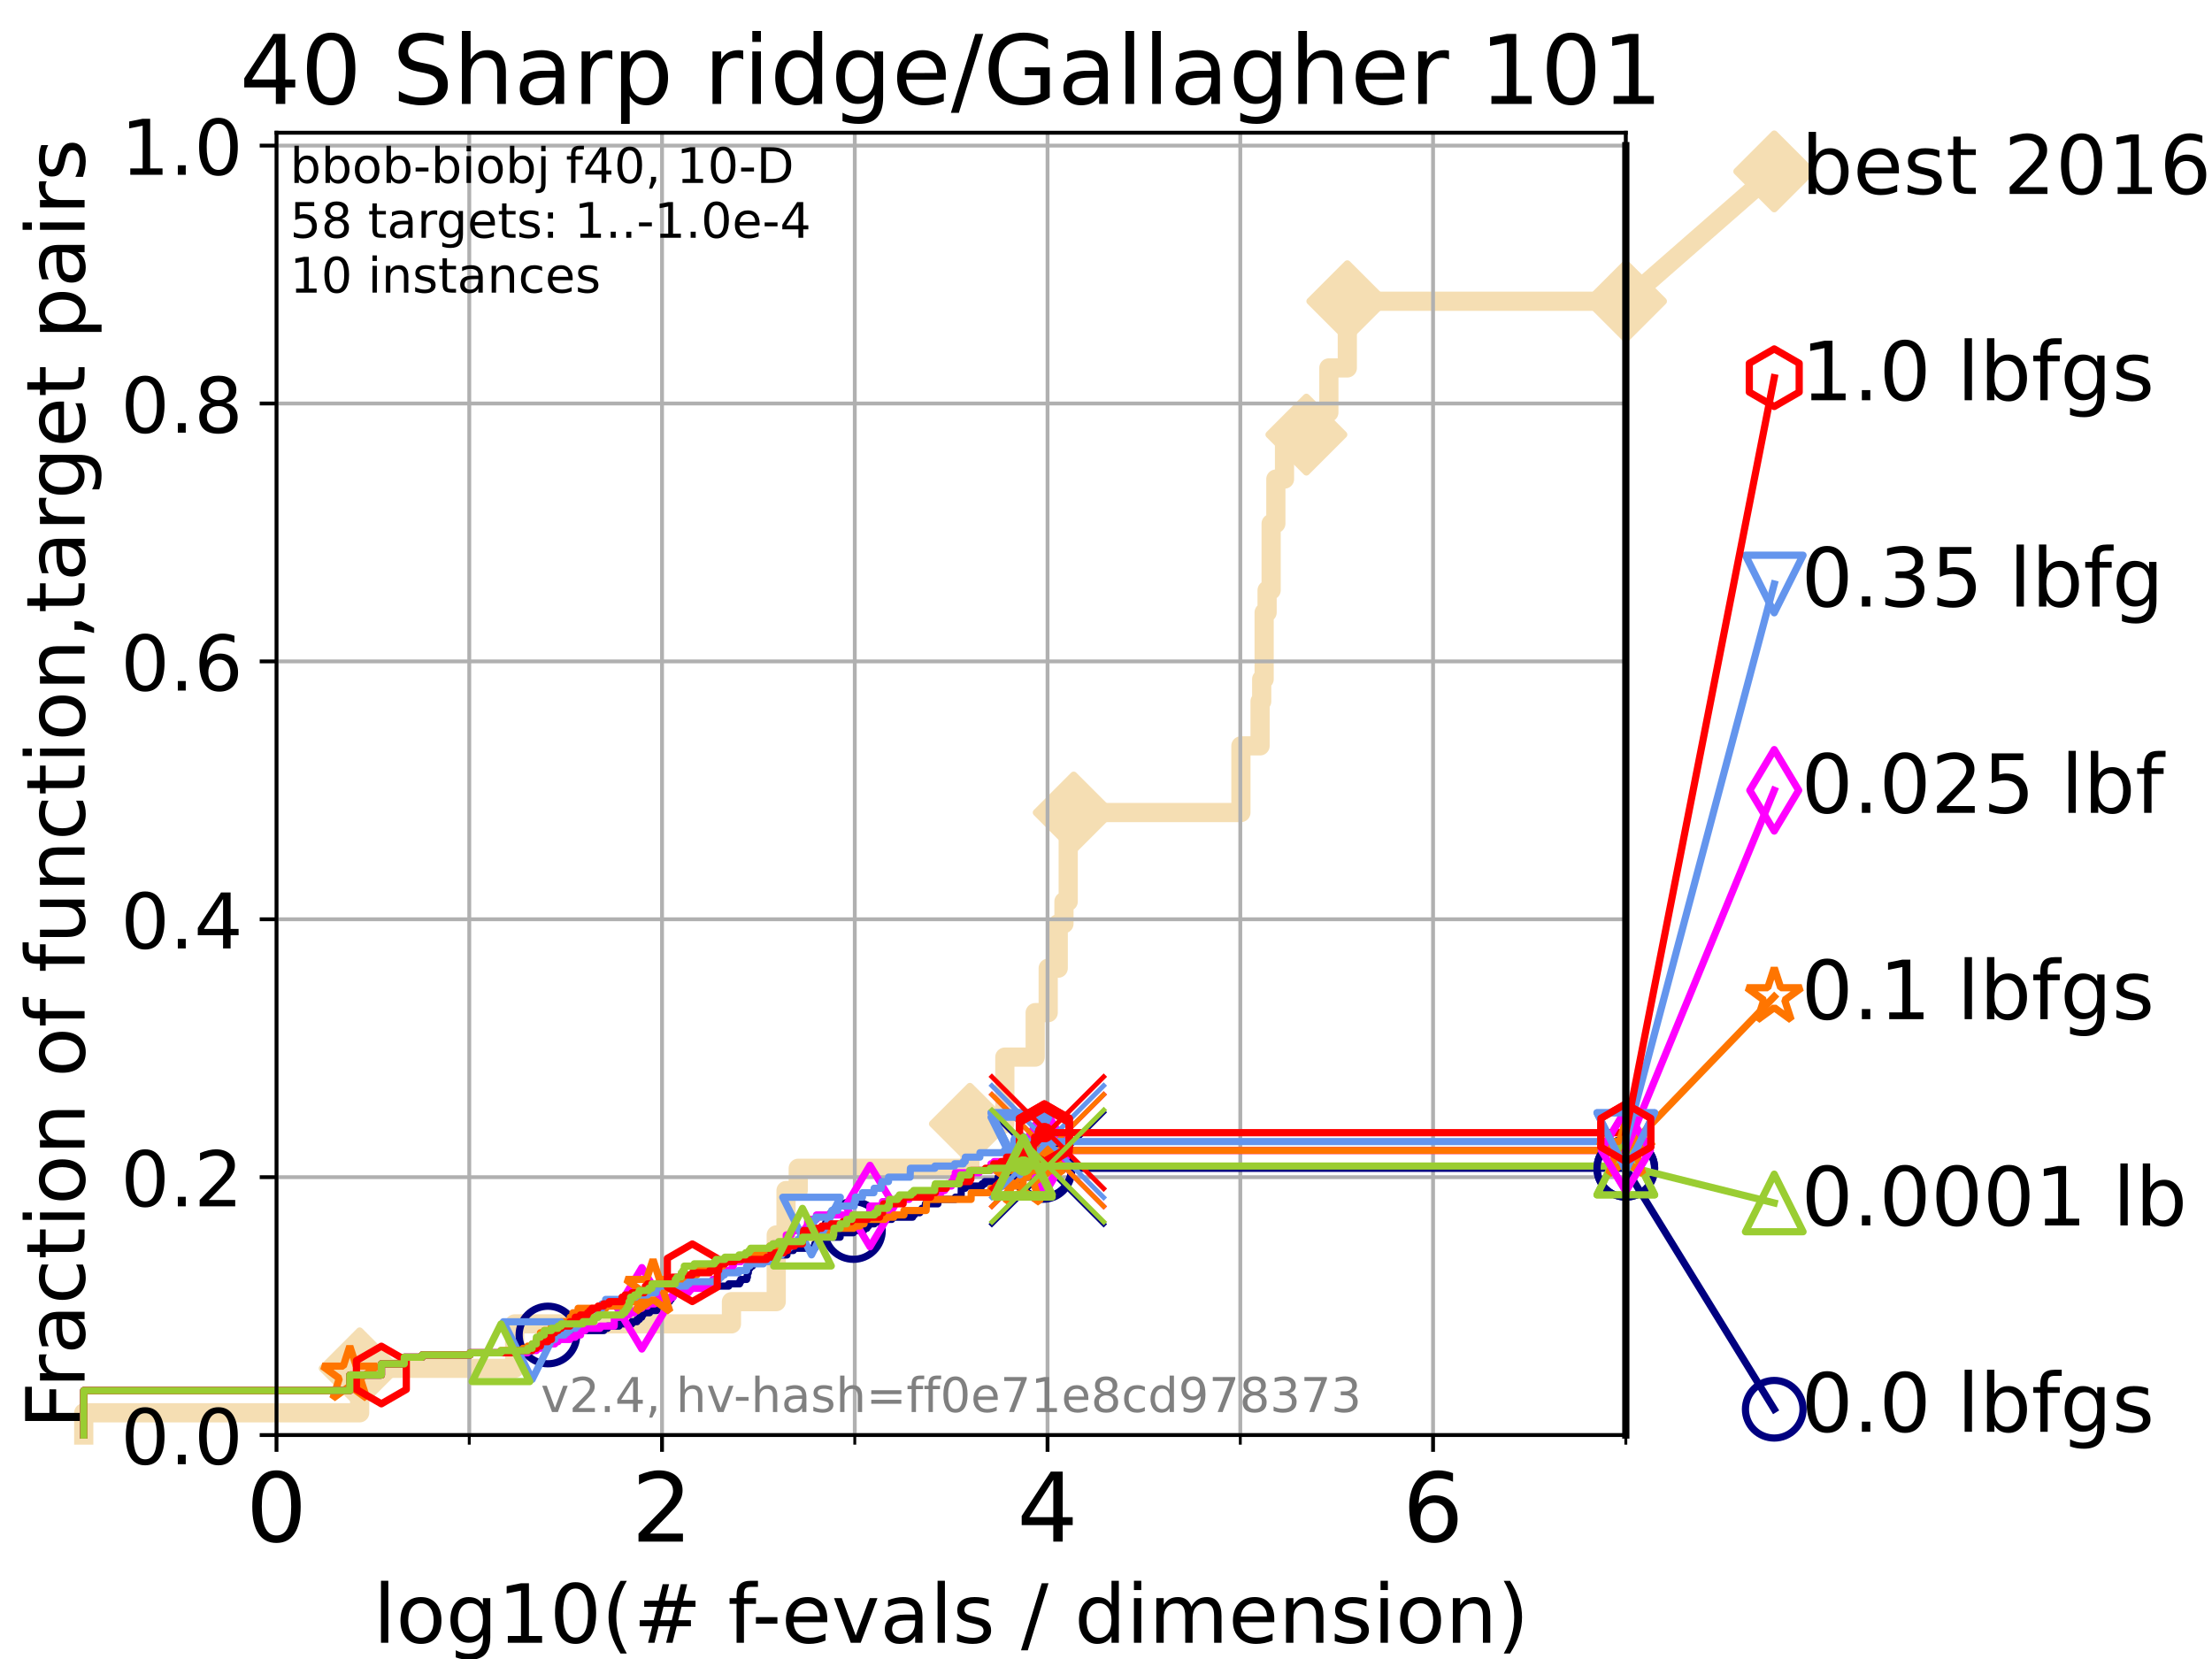 <?xml version="1.0" encoding="utf-8" standalone="no"?>
<!DOCTYPE svg PUBLIC "-//W3C//DTD SVG 1.1//EN"
  "http://www.w3.org/Graphics/SVG/1.1/DTD/svg11.dtd">
<!-- Created with matplotlib (https://matplotlib.org/) -->
<svg height="345.6pt" version="1.1" viewBox="0 0 460.8 345.6" width="460.8pt" xmlns="http://www.w3.org/2000/svg" xmlns:xlink="http://www.w3.org/1999/xlink">
 <defs>
  <style type="text/css">*{stroke-linecap:butt;stroke-linejoin:round;}</style>
 </defs>
 <g id="figure_1">
  <g id="patch_1">
   <path d="M 0 345.6 
L 460.8 345.6 
L 460.8 0 
L 0 0 
z
" style="fill:#ffffff;"/>
  </g>
  <g id="axes_1">
   <g id="patch_2">
    <path d="M 57.6 298.944 
L 338.688 298.944 
L 338.688 27.648 
L 57.6 27.648 
z
" style="fill:#ffffff;"/>
   </g>
   <g id="line2d_1">
    <path d="M 17.445 298.944 
L 17.445 294.313 
L 74.922 294.313 
L 74.922 285.05 
L 107.213 285.05 
L 107.213 275.788 
L 152.375 275.788 
L 152.375 271.157 
L 161.703 271.157 
L 161.703 257.263 
L 163.745 257.263 
L 163.745 248.001 
L 166.286 248.001 
L 166.286 243.37 
L 202.045 243.37 
L 202.045 234.107 
L 209.328 234.107 
L 209.328 220.214 
L 215.649 220.214 
L 215.649 210.951 
L 218.36 210.951 
L 218.36 201.689 
L 220.447 201.689 
L 220.447 192.426 
L 221.643 192.426 
L 221.643 187.795 
L 222.529 187.795 
L 222.529 173.901 
L 223.671 173.901 
L 223.671 169.27 
L 258.506 169.27 
L 258.506 155.377 
L 262.494 155.377 
L 262.494 146.114 
L 262.834 146.114 
L 262.834 141.483 
L 263.344 141.483 
L 263.344 127.589 
L 263.961 127.589 
L 263.961 122.958 
L 264.8 122.958 
L 264.8 109.065 
L 265.783 109.065 
L 265.783 99.802 
L 267.586 99.802 
L 267.586 90.54 
L 272.145 90.54 
L 272.145 85.909 
L 276.828 85.909 
L 276.828 76.646 
L 280.671 76.646 
L 280.671 62.753 
L 338.688 62.753 
" style="fill:none;stroke:#f5deb3;stroke-linecap:square;stroke-width:4;"/>
   </g>
   <g id="line2d_2">
    <defs>
     <path d="M 0 7.778 
L 7.778 0 
L 0 -7.778 
L -7.778 0 
z
" id="m6e4b35e0ed" style="stroke:#f5deb3;stroke-linejoin:miter;stroke-width:1.5;"/>
    </defs>
    <g>
     <use style="fill:#f5deb3;stroke:#f5deb3;stroke-linejoin:miter;stroke-width:1.5;" x="74.922" xlink:href="#m6e4b35e0ed" y="285.05"/>
     <use style="fill:#f5deb3;stroke:#f5deb3;stroke-linejoin:miter;stroke-width:1.5;" x="202.045" xlink:href="#m6e4b35e0ed" y="234.107"/>
     <use style="fill:#f5deb3;stroke:#f5deb3;stroke-linejoin:miter;stroke-width:1.5;" x="223.671" xlink:href="#m6e4b35e0ed" y="169.27"/>
     <use style="fill:#f5deb3;stroke:#f5deb3;stroke-linejoin:miter;stroke-width:1.5;" x="272.145" xlink:href="#m6e4b35e0ed" y="90.54"/>
     <use style="fill:#f5deb3;stroke:#f5deb3;stroke-linejoin:miter;stroke-width:1.5;" x="280.671" xlink:href="#m6e4b35e0ed" y="62.753"/>
     <use style="fill:#f5deb3;stroke:#f5deb3;stroke-linejoin:miter;stroke-width:1.5;" x="338.688" xlink:href="#m6e4b35e0ed" y="62.753"/>
    </g>
   </g>
   <g id="line2d_3">
    <path style="fill:none;stroke:#f5deb3;stroke-linecap:square;stroke-width:4;"/>
    <g/>
   </g>
   <g id="line2d_4">
    <path d="M 338.688 62.753 
L 369.608 35.706 
" style="fill:none;stroke:#f5deb3;stroke-linecap:square;stroke-width:4;"/>
    <g>
     <use style="fill:#f5deb3;stroke:#f5deb3;stroke-linejoin:miter;stroke-width:1.5;" x="338.688" xlink:href="#m6e4b35e0ed" y="62.753"/>
     <use style="fill:#f5deb3;stroke:#f5deb3;stroke-linejoin:miter;stroke-width:1.5;" x="369.608" xlink:href="#m6e4b35e0ed" y="35.706"/>
    </g>
   </g>
   <g id="matplotlib.axis_1">
    <g id="xtick_1">
     <g id="line2d_5">
      <path clip-path="url(#p9f97fc57fe)" d="M 57.6 298.944 
L 57.6 27.648 
" style="fill:none;stroke:#b0b0b0;stroke-linecap:square;stroke-width:0.8;"/>
     </g>
     <g id="line2d_6">
      <defs>
       <path d="M 0 0 
L 0 3.5 
" id="mc6b60c4bcb" style="stroke:#000000;stroke-width:0.8;"/>
      </defs>
      <g>
       <use style="stroke:#000000;stroke-width:0.8;" x="57.6" xlink:href="#mc6b60c4bcb" y="298.944"/>
      </g>
     </g>
     <g id="text_1">
      <!-- 0 -->
      <g transform="translate(51.237 321.141)scale(0.2 -0.2)">
       <defs>
        <path d="M 31.781 66.406 
Q 24.172 66.406 20.328 58.906 
Q 16.5 51.422 16.5 36.375 
Q 16.5 21.391 20.328 13.891 
Q 24.172 6.391 31.781 6.391 
Q 39.453 6.391 43.281 13.891 
Q 47.125 21.391 47.125 36.375 
Q 47.125 51.422 43.281 58.906 
Q 39.453 66.406 31.781 66.406 
z
M 31.781 74.219 
Q 44.047 74.219 50.516 64.516 
Q 56.984 54.828 56.984 36.375 
Q 56.984 17.969 50.516 8.266 
Q 44.047 -1.422 31.781 -1.422 
Q 19.531 -1.422 13.062 8.266 
Q 6.594 17.969 6.594 36.375 
Q 6.594 54.828 13.062 64.516 
Q 19.531 74.219 31.781 74.219 
z
" id="DejaVuSans-48"/>
       </defs>
       <use xlink:href="#DejaVuSans-48"/>
      </g>
     </g>
    </g>
    <g id="xtick_2">
     <g id="line2d_7">
      <path clip-path="url(#p9f97fc57fe)" d="M 137.911 298.944 
L 137.911 27.648 
" style="fill:none;stroke:#b0b0b0;stroke-linecap:square;stroke-width:0.8;"/>
     </g>
     <g id="line2d_8">
      <g>
       <use style="stroke:#000000;stroke-width:0.8;" x="137.911" xlink:href="#mc6b60c4bcb" y="298.944"/>
      </g>
     </g>
     <g id="text_2">
      <!-- 2 -->
      <g transform="translate(131.548 321.141)scale(0.2 -0.2)">
       <defs>
        <path d="M 19.188 8.297 
L 53.609 8.297 
L 53.609 0 
L 7.328 0 
L 7.328 8.297 
Q 12.938 14.109 22.625 23.891 
Q 32.328 33.688 34.812 36.531 
Q 39.547 41.844 41.422 45.531 
Q 43.312 49.219 43.312 52.781 
Q 43.312 58.594 39.234 62.25 
Q 35.156 65.922 28.609 65.922 
Q 23.969 65.922 18.812 64.312 
Q 13.672 62.703 7.812 59.422 
L 7.812 69.391 
Q 13.766 71.781 18.938 73 
Q 24.125 74.219 28.422 74.219 
Q 39.75 74.219 46.484 68.547 
Q 53.219 62.891 53.219 53.422 
Q 53.219 48.922 51.531 44.891 
Q 49.859 40.875 45.406 35.406 
Q 44.188 33.984 37.641 27.219 
Q 31.109 20.453 19.188 8.297 
z
" id="DejaVuSans-50"/>
       </defs>
       <use xlink:href="#DejaVuSans-50"/>
      </g>
     </g>
    </g>
    <g id="xtick_3">
     <g id="line2d_9">
      <path clip-path="url(#p9f97fc57fe)" d="M 218.222 298.944 
L 218.222 27.648 
" style="fill:none;stroke:#b0b0b0;stroke-linecap:square;stroke-width:0.8;"/>
     </g>
     <g id="line2d_10">
      <g>
       <use style="stroke:#000000;stroke-width:0.8;" x="218.222" xlink:href="#mc6b60c4bcb" y="298.944"/>
      </g>
     </g>
     <g id="text_3">
      <!-- 4 -->
      <g transform="translate(211.859 321.141)scale(0.2 -0.2)">
       <defs>
        <path d="M 37.797 64.312 
L 12.891 25.391 
L 37.797 25.391 
z
M 35.203 72.906 
L 47.609 72.906 
L 47.609 25.391 
L 58.016 25.391 
L 58.016 17.188 
L 47.609 17.188 
L 47.609 0 
L 37.797 0 
L 37.797 17.188 
L 4.891 17.188 
L 4.891 26.703 
z
" id="DejaVuSans-52"/>
       </defs>
       <use xlink:href="#DejaVuSans-52"/>
      </g>
     </g>
    </g>
    <g id="xtick_4">
     <g id="line2d_11">
      <path clip-path="url(#p9f97fc57fe)" d="M 298.533 298.944 
L 298.533 27.648 
" style="fill:none;stroke:#b0b0b0;stroke-linecap:square;stroke-width:0.8;"/>
     </g>
     <g id="line2d_12">
      <g>
       <use style="stroke:#000000;stroke-width:0.8;" x="298.533" xlink:href="#mc6b60c4bcb" y="298.944"/>
      </g>
     </g>
     <g id="text_4">
      <!-- 6 -->
      <g transform="translate(292.17 321.141)scale(0.2 -0.2)">
       <defs>
        <path d="M 33.016 40.375 
Q 26.375 40.375 22.484 35.828 
Q 18.609 31.297 18.609 23.391 
Q 18.609 15.531 22.484 10.953 
Q 26.375 6.391 33.016 6.391 
Q 39.656 6.391 43.531 10.953 
Q 47.406 15.531 47.406 23.391 
Q 47.406 31.297 43.531 35.828 
Q 39.656 40.375 33.016 40.375 
z
M 52.594 71.297 
L 52.594 62.312 
Q 48.875 64.062 45.094 64.984 
Q 41.312 65.922 37.594 65.922 
Q 27.828 65.922 22.672 59.328 
Q 17.531 52.734 16.797 39.406 
Q 19.672 43.656 24.016 45.922 
Q 28.375 48.188 33.594 48.188 
Q 44.578 48.188 50.953 41.516 
Q 57.328 34.859 57.328 23.391 
Q 57.328 12.156 50.688 5.359 
Q 44.047 -1.422 33.016 -1.422 
Q 20.359 -1.422 13.672 8.266 
Q 6.984 17.969 6.984 36.375 
Q 6.984 53.656 15.188 63.938 
Q 23.391 74.219 37.203 74.219 
Q 40.922 74.219 44.703 73.484 
Q 48.484 72.75 52.594 71.297 
z
" id="DejaVuSans-54"/>
       </defs>
       <use xlink:href="#DejaVuSans-54"/>
      </g>
     </g>
    </g>
    <g id="xtick_5">
     <g id="line2d_13">
      <path clip-path="url(#p9f97fc57fe)" d="M 97.755 298.944 
L 97.755 27.648 
" style="fill:none;stroke:#b0b0b0;stroke-linecap:square;stroke-width:0.8;"/>
     </g>
     <g id="line2d_14">
      <defs>
       <path d="M 0 0 
L 0 2 
" id="mf7df7add33" style="stroke:#000000;stroke-width:0.6;"/>
      </defs>
      <g>
       <use style="stroke:#000000;stroke-width:0.6;" x="97.755" xlink:href="#mf7df7add33" y="298.944"/>
      </g>
     </g>
    </g>
    <g id="xtick_6">
     <g id="line2d_15">
      <path clip-path="url(#p9f97fc57fe)" d="M 178.066 298.944 
L 178.066 27.648 
" style="fill:none;stroke:#b0b0b0;stroke-linecap:square;stroke-width:0.8;"/>
     </g>
     <g id="line2d_16">
      <g>
       <use style="stroke:#000000;stroke-width:0.6;" x="178.066" xlink:href="#mf7df7add33" y="298.944"/>
      </g>
     </g>
    </g>
    <g id="xtick_7">
     <g id="line2d_17">
      <path clip-path="url(#p9f97fc57fe)" d="M 258.377 298.944 
L 258.377 27.648 
" style="fill:none;stroke:#b0b0b0;stroke-linecap:square;stroke-width:0.8;"/>
     </g>
     <g id="line2d_18">
      <g>
       <use style="stroke:#000000;stroke-width:0.6;" x="258.377" xlink:href="#mf7df7add33" y="298.944"/>
      </g>
     </g>
    </g>
    <g id="xtick_8">
     <g id="line2d_19">
      <path clip-path="url(#p9f97fc57fe)" d="M 338.688 298.944 
L 338.688 27.648 
" style="fill:none;stroke:#b0b0b0;stroke-linecap:square;stroke-width:0.8;"/>
     </g>
     <g id="line2d_20">
      <g>
       <use style="stroke:#000000;stroke-width:0.6;" x="338.688" xlink:href="#mf7df7add33" y="298.944"/>
      </g>
     </g>
    </g>
    <g id="text_5">
     <!-- log10(# f-evals / dimension) -->
     <g transform="translate(77.764 342.218)scale(0.17 -0.17)">
      <defs>
       <path d="M 9.422 75.984 
L 18.406 75.984 
L 18.406 0 
L 9.422 0 
z
" id="DejaVuSans-108"/>
       <path d="M 30.609 48.391 
Q 23.391 48.391 19.188 42.75 
Q 14.984 37.109 14.984 27.297 
Q 14.984 17.484 19.156 11.844 
Q 23.344 6.203 30.609 6.203 
Q 37.797 6.203 41.984 11.859 
Q 46.188 17.531 46.188 27.297 
Q 46.188 37.016 41.984 42.703 
Q 37.797 48.391 30.609 48.391 
z
M 30.609 56 
Q 42.328 56 49.016 48.375 
Q 55.719 40.766 55.719 27.297 
Q 55.719 13.875 49.016 6.219 
Q 42.328 -1.422 30.609 -1.422 
Q 18.844 -1.422 12.172 6.219 
Q 5.516 13.875 5.516 27.297 
Q 5.516 40.766 12.172 48.375 
Q 18.844 56 30.609 56 
z
" id="DejaVuSans-111"/>
       <path d="M 45.406 27.984 
Q 45.406 37.75 41.375 43.109 
Q 37.359 48.484 30.078 48.484 
Q 22.859 48.484 18.828 43.109 
Q 14.797 37.75 14.797 27.984 
Q 14.797 18.266 18.828 12.891 
Q 22.859 7.516 30.078 7.516 
Q 37.359 7.516 41.375 12.891 
Q 45.406 18.266 45.406 27.984 
z
M 54.391 6.781 
Q 54.391 -7.172 48.188 -13.984 
Q 42 -20.797 29.203 -20.797 
Q 24.469 -20.797 20.266 -20.094 
Q 16.062 -19.391 12.109 -17.922 
L 12.109 -9.188 
Q 16.062 -11.328 19.922 -12.344 
Q 23.781 -13.375 27.781 -13.375 
Q 36.625 -13.375 41.016 -8.766 
Q 45.406 -4.156 45.406 5.172 
L 45.406 9.625 
Q 42.625 4.781 38.281 2.391 
Q 33.938 0 27.875 0 
Q 17.828 0 11.672 7.656 
Q 5.516 15.328 5.516 27.984 
Q 5.516 40.672 11.672 48.328 
Q 17.828 56 27.875 56 
Q 33.938 56 38.281 53.609 
Q 42.625 51.219 45.406 46.391 
L 45.406 54.688 
L 54.391 54.688 
z
" id="DejaVuSans-103"/>
       <path d="M 12.406 8.297 
L 28.516 8.297 
L 28.516 63.922 
L 10.984 60.406 
L 10.984 69.391 
L 28.422 72.906 
L 38.281 72.906 
L 38.281 8.297 
L 54.391 8.297 
L 54.391 0 
L 12.406 0 
z
" id="DejaVuSans-49"/>
       <path d="M 31 75.875 
Q 24.469 64.656 21.281 53.656 
Q 18.109 42.672 18.109 31.391 
Q 18.109 20.125 21.312 9.062 
Q 24.516 -2 31 -13.188 
L 23.188 -13.188 
Q 15.875 -1.703 12.234 9.375 
Q 8.594 20.453 8.594 31.391 
Q 8.594 42.281 12.203 53.312 
Q 15.828 64.359 23.188 75.875 
z
" id="DejaVuSans-40"/>
       <path d="M 51.125 44 
L 36.922 44 
L 32.812 27.688 
L 47.125 27.688 
z
M 43.797 71.781 
L 38.719 51.516 
L 52.984 51.516 
L 58.109 71.781 
L 65.922 71.781 
L 60.891 51.516 
L 76.125 51.516 
L 76.125 44 
L 58.984 44 
L 54.984 27.688 
L 70.516 27.688 
L 70.516 20.219 
L 53.078 20.219 
L 48 0 
L 40.188 0 
L 45.219 20.219 
L 30.906 20.219 
L 25.875 0 
L 18.016 0 
L 23.094 20.219 
L 7.719 20.219 
L 7.719 27.688 
L 24.906 27.688 
L 29 44 
L 13.281 44 
L 13.281 51.516 
L 30.906 51.516 
L 35.891 71.781 
z
" id="DejaVuSans-35"/>
       <path id="DejaVuSans-32"/>
       <path d="M 37.109 75.984 
L 37.109 68.5 
L 28.516 68.5 
Q 23.688 68.5 21.797 66.547 
Q 19.922 64.594 19.922 59.516 
L 19.922 54.688 
L 34.719 54.688 
L 34.719 47.703 
L 19.922 47.703 
L 19.922 0 
L 10.891 0 
L 10.891 47.703 
L 2.297 47.703 
L 2.297 54.688 
L 10.891 54.688 
L 10.891 58.5 
Q 10.891 67.625 15.141 71.797 
Q 19.391 75.984 28.609 75.984 
z
" id="DejaVuSans-102"/>
       <path d="M 4.891 31.391 
L 31.203 31.391 
L 31.203 23.391 
L 4.891 23.391 
z
" id="DejaVuSans-45"/>
       <path d="M 56.203 29.594 
L 56.203 25.203 
L 14.891 25.203 
Q 15.484 15.922 20.484 11.062 
Q 25.484 6.203 34.422 6.203 
Q 39.594 6.203 44.453 7.469 
Q 49.312 8.734 54.109 11.281 
L 54.109 2.781 
Q 49.266 0.734 44.188 -0.344 
Q 39.109 -1.422 33.891 -1.422 
Q 20.797 -1.422 13.156 6.188 
Q 5.516 13.812 5.516 26.812 
Q 5.516 40.234 12.766 48.109 
Q 20.016 56 32.328 56 
Q 43.359 56 49.781 48.891 
Q 56.203 41.797 56.203 29.594 
z
M 47.219 32.234 
Q 47.125 39.594 43.094 43.984 
Q 39.062 48.391 32.422 48.391 
Q 24.906 48.391 20.391 44.141 
Q 15.875 39.891 15.188 32.172 
z
" id="DejaVuSans-101"/>
       <path d="M 2.984 54.688 
L 12.5 54.688 
L 29.594 8.797 
L 46.688 54.688 
L 56.203 54.688 
L 35.688 0 
L 23.484 0 
z
" id="DejaVuSans-118"/>
       <path d="M 34.281 27.484 
Q 23.391 27.484 19.188 25 
Q 14.984 22.516 14.984 16.5 
Q 14.984 11.719 18.141 8.906 
Q 21.297 6.109 26.703 6.109 
Q 34.188 6.109 38.703 11.406 
Q 43.219 16.703 43.219 25.484 
L 43.219 27.484 
z
M 52.203 31.203 
L 52.203 0 
L 43.219 0 
L 43.219 8.297 
Q 40.141 3.328 35.547 0.953 
Q 30.953 -1.422 24.312 -1.422 
Q 15.922 -1.422 10.953 3.297 
Q 6 8.016 6 15.922 
Q 6 25.141 12.172 29.828 
Q 18.359 34.516 30.609 34.516 
L 43.219 34.516 
L 43.219 35.406 
Q 43.219 41.609 39.141 45 
Q 35.062 48.391 27.688 48.391 
Q 23 48.391 18.547 47.266 
Q 14.109 46.141 10.016 43.891 
L 10.016 52.203 
Q 14.938 54.109 19.578 55.047 
Q 24.219 56 28.609 56 
Q 40.484 56 46.344 49.844 
Q 52.203 43.703 52.203 31.203 
z
" id="DejaVuSans-97"/>
       <path d="M 44.281 53.078 
L 44.281 44.578 
Q 40.484 46.531 36.375 47.5 
Q 32.281 48.484 27.875 48.484 
Q 21.188 48.484 17.844 46.438 
Q 14.5 44.391 14.5 40.281 
Q 14.5 37.156 16.891 35.375 
Q 19.281 33.594 26.516 31.984 
L 29.594 31.297 
Q 39.156 29.25 43.188 25.516 
Q 47.219 21.781 47.219 15.094 
Q 47.219 7.469 41.188 3.016 
Q 35.156 -1.422 24.609 -1.422 
Q 20.219 -1.422 15.453 -0.562 
Q 10.688 0.297 5.422 2 
L 5.422 11.281 
Q 10.406 8.688 15.234 7.391 
Q 20.062 6.109 24.812 6.109 
Q 31.156 6.109 34.562 8.281 
Q 37.984 10.453 37.984 14.406 
Q 37.984 18.062 35.516 20.016 
Q 33.062 21.969 24.703 23.781 
L 21.578 24.516 
Q 13.234 26.266 9.516 29.906 
Q 5.812 33.547 5.812 39.891 
Q 5.812 47.609 11.281 51.797 
Q 16.75 56 26.812 56 
Q 31.781 56 36.172 55.266 
Q 40.578 54.547 44.281 53.078 
z
" id="DejaVuSans-115"/>
       <path d="M 25.391 72.906 
L 33.688 72.906 
L 8.297 -9.281 
L 0 -9.281 
z
" id="DejaVuSans-47"/>
       <path d="M 45.406 46.391 
L 45.406 75.984 
L 54.391 75.984 
L 54.391 0 
L 45.406 0 
L 45.406 8.203 
Q 42.578 3.328 38.25 0.953 
Q 33.938 -1.422 27.875 -1.422 
Q 17.969 -1.422 11.734 6.484 
Q 5.516 14.406 5.516 27.297 
Q 5.516 40.188 11.734 48.094 
Q 17.969 56 27.875 56 
Q 33.938 56 38.25 53.625 
Q 42.578 51.266 45.406 46.391 
z
M 14.797 27.297 
Q 14.797 17.391 18.875 11.75 
Q 22.953 6.109 30.078 6.109 
Q 37.203 6.109 41.297 11.75 
Q 45.406 17.391 45.406 27.297 
Q 45.406 37.203 41.297 42.844 
Q 37.203 48.484 30.078 48.484 
Q 22.953 48.484 18.875 42.844 
Q 14.797 37.203 14.797 27.297 
z
" id="DejaVuSans-100"/>
       <path d="M 9.422 54.688 
L 18.406 54.688 
L 18.406 0 
L 9.422 0 
z
M 9.422 75.984 
L 18.406 75.984 
L 18.406 64.594 
L 9.422 64.594 
z
" id="DejaVuSans-105"/>
       <path d="M 52 44.188 
Q 55.375 50.25 60.062 53.125 
Q 64.75 56 71.094 56 
Q 79.641 56 84.281 50.016 
Q 88.922 44.047 88.922 33.016 
L 88.922 0 
L 79.891 0 
L 79.891 32.719 
Q 79.891 40.578 77.094 44.375 
Q 74.312 48.188 68.609 48.188 
Q 61.625 48.188 57.562 43.547 
Q 53.516 38.922 53.516 30.906 
L 53.516 0 
L 44.484 0 
L 44.484 32.719 
Q 44.484 40.625 41.703 44.406 
Q 38.922 48.188 33.109 48.188 
Q 26.219 48.188 22.156 43.531 
Q 18.109 38.875 18.109 30.906 
L 18.109 0 
L 9.078 0 
L 9.078 54.688 
L 18.109 54.688 
L 18.109 46.188 
Q 21.188 51.219 25.484 53.609 
Q 29.781 56 35.688 56 
Q 41.656 56 45.828 52.969 
Q 50 49.953 52 44.188 
z
" id="DejaVuSans-109"/>
       <path d="M 54.891 33.016 
L 54.891 0 
L 45.906 0 
L 45.906 32.719 
Q 45.906 40.484 42.875 44.328 
Q 39.844 48.188 33.797 48.188 
Q 26.516 48.188 22.312 43.547 
Q 18.109 38.922 18.109 30.906 
L 18.109 0 
L 9.078 0 
L 9.078 54.688 
L 18.109 54.688 
L 18.109 46.188 
Q 21.344 51.125 25.703 53.562 
Q 30.078 56 35.797 56 
Q 45.219 56 50.047 50.172 
Q 54.891 44.344 54.891 33.016 
z
" id="DejaVuSans-110"/>
       <path d="M 8.016 75.875 
L 15.828 75.875 
Q 23.141 64.359 26.781 53.312 
Q 30.422 42.281 30.422 31.391 
Q 30.422 20.453 26.781 9.375 
Q 23.141 -1.703 15.828 -13.188 
L 8.016 -13.188 
Q 14.5 -2 17.703 9.062 
Q 20.906 20.125 20.906 31.391 
Q 20.906 42.672 17.703 53.656 
Q 14.5 64.656 8.016 75.875 
z
" id="DejaVuSans-41"/>
      </defs>
      <use xlink:href="#DejaVuSans-108"/>
      <use x="27.783" xlink:href="#DejaVuSans-111"/>
      <use x="88.965" xlink:href="#DejaVuSans-103"/>
      <use x="152.441" xlink:href="#DejaVuSans-49"/>
      <use x="216.064" xlink:href="#DejaVuSans-48"/>
      <use x="279.688" xlink:href="#DejaVuSans-40"/>
      <use x="318.701" xlink:href="#DejaVuSans-35"/>
      <use x="402.49" xlink:href="#DejaVuSans-32"/>
      <use x="434.277" xlink:href="#DejaVuSans-102"/>
      <use x="463.982" xlink:href="#DejaVuSans-45"/>
      <use x="500.066" xlink:href="#DejaVuSans-101"/>
      <use x="561.59" xlink:href="#DejaVuSans-118"/>
      <use x="620.77" xlink:href="#DejaVuSans-97"/>
      <use x="682.049" xlink:href="#DejaVuSans-108"/>
      <use x="709.832" xlink:href="#DejaVuSans-115"/>
      <use x="761.932" xlink:href="#DejaVuSans-32"/>
      <use x="793.719" xlink:href="#DejaVuSans-47"/>
      <use x="827.41" xlink:href="#DejaVuSans-32"/>
      <use x="859.197" xlink:href="#DejaVuSans-100"/>
      <use x="922.674" xlink:href="#DejaVuSans-105"/>
      <use x="950.457" xlink:href="#DejaVuSans-109"/>
      <use x="1047.869" xlink:href="#DejaVuSans-101"/>
      <use x="1109.393" xlink:href="#DejaVuSans-110"/>
      <use x="1172.771" xlink:href="#DejaVuSans-115"/>
      <use x="1224.871" xlink:href="#DejaVuSans-105"/>
      <use x="1252.654" xlink:href="#DejaVuSans-111"/>
      <use x="1313.836" xlink:href="#DejaVuSans-110"/>
      <use x="1377.215" xlink:href="#DejaVuSans-41"/>
     </g>
    </g>
   </g>
   <g id="matplotlib.axis_2">
    <g id="ytick_1">
     <g id="line2d_21">
      <path clip-path="url(#p9f97fc57fe)" d="M 57.6 298.944 
L 338.688 298.944 
" style="fill:none;stroke:#b0b0b0;stroke-linecap:square;stroke-width:0.8;"/>
     </g>
     <g id="line2d_22">
      <defs>
       <path d="M 0 0 
L -3.5 0 
" id="m15b527bfa7" style="stroke:#000000;stroke-width:0.8;"/>
      </defs>
      <g>
       <use style="stroke:#000000;stroke-width:0.8;" x="57.6" xlink:href="#m15b527bfa7" y="298.944"/>
      </g>
     </g>
     <g id="text_6">
      <!-- 0.0 -->
      <g transform="translate(25.155 305.023)scale(0.16 -0.16)">
       <defs>
        <path d="M 10.688 12.406 
L 21 12.406 
L 21 0 
L 10.688 0 
z
" id="DejaVuSans-46"/>
       </defs>
       <use xlink:href="#DejaVuSans-48"/>
       <use x="63.623" xlink:href="#DejaVuSans-46"/>
       <use x="95.41" xlink:href="#DejaVuSans-48"/>
      </g>
     </g>
    </g>
    <g id="ytick_2">
     <g id="line2d_23">
      <path clip-path="url(#p9f97fc57fe)" d="M 57.6 245.222 
L 338.688 245.222 
" style="fill:none;stroke:#b0b0b0;stroke-linecap:square;stroke-width:0.8;"/>
     </g>
     <g id="line2d_24">
      <g>
       <use style="stroke:#000000;stroke-width:0.8;" x="57.6" xlink:href="#m15b527bfa7" y="245.222"/>
      </g>
     </g>
     <g id="text_7">
      <!-- 0.2 -->
      <g transform="translate(25.155 251.301)scale(0.16 -0.16)">
       <use xlink:href="#DejaVuSans-48"/>
       <use x="63.623" xlink:href="#DejaVuSans-46"/>
       <use x="95.41" xlink:href="#DejaVuSans-50"/>
      </g>
     </g>
    </g>
    <g id="ytick_3">
     <g id="line2d_25">
      <path clip-path="url(#p9f97fc57fe)" d="M 57.6 191.5 
L 338.688 191.5 
" style="fill:none;stroke:#b0b0b0;stroke-linecap:square;stroke-width:0.8;"/>
     </g>
     <g id="line2d_26">
      <g>
       <use style="stroke:#000000;stroke-width:0.8;" x="57.6" xlink:href="#m15b527bfa7" y="191.5"/>
      </g>
     </g>
     <g id="text_8">
      <!-- 0.4 -->
      <g transform="translate(25.155 197.579)scale(0.16 -0.16)">
       <use xlink:href="#DejaVuSans-48"/>
       <use x="63.623" xlink:href="#DejaVuSans-46"/>
       <use x="95.41" xlink:href="#DejaVuSans-52"/>
      </g>
     </g>
    </g>
    <g id="ytick_4">
     <g id="line2d_27">
      <path clip-path="url(#p9f97fc57fe)" d="M 57.6 137.778 
L 338.688 137.778 
" style="fill:none;stroke:#b0b0b0;stroke-linecap:square;stroke-width:0.8;"/>
     </g>
     <g id="line2d_28">
      <g>
       <use style="stroke:#000000;stroke-width:0.8;" x="57.6" xlink:href="#m15b527bfa7" y="137.778"/>
      </g>
     </g>
     <g id="text_9">
      <!-- 0.6 -->
      <g transform="translate(25.155 143.857)scale(0.16 -0.16)">
       <use xlink:href="#DejaVuSans-48"/>
       <use x="63.623" xlink:href="#DejaVuSans-46"/>
       <use x="95.41" xlink:href="#DejaVuSans-54"/>
      </g>
     </g>
    </g>
    <g id="ytick_5">
     <g id="line2d_29">
      <path clip-path="url(#p9f97fc57fe)" d="M 57.6 84.056 
L 338.688 84.056 
" style="fill:none;stroke:#b0b0b0;stroke-linecap:square;stroke-width:0.8;"/>
     </g>
     <g id="line2d_30">
      <g>
       <use style="stroke:#000000;stroke-width:0.8;" x="57.6" xlink:href="#m15b527bfa7" y="84.056"/>
      </g>
     </g>
     <g id="text_10">
      <!-- 0.8 -->
      <g transform="translate(25.155 90.135)scale(0.16 -0.16)">
       <defs>
        <path d="M 31.781 34.625 
Q 24.75 34.625 20.719 30.859 
Q 16.703 27.094 16.703 20.516 
Q 16.703 13.922 20.719 10.156 
Q 24.75 6.391 31.781 6.391 
Q 38.812 6.391 42.859 10.172 
Q 46.922 13.969 46.922 20.516 
Q 46.922 27.094 42.891 30.859 
Q 38.875 34.625 31.781 34.625 
z
M 21.922 38.812 
Q 15.578 40.375 12.031 44.719 
Q 8.5 49.078 8.5 55.328 
Q 8.5 64.062 14.719 69.141 
Q 20.953 74.219 31.781 74.219 
Q 42.672 74.219 48.875 69.141 
Q 55.078 64.062 55.078 55.328 
Q 55.078 49.078 51.531 44.719 
Q 48 40.375 41.703 38.812 
Q 48.828 37.156 52.797 32.312 
Q 56.781 27.484 56.781 20.516 
Q 56.781 9.906 50.312 4.234 
Q 43.844 -1.422 31.781 -1.422 
Q 19.734 -1.422 13.25 4.234 
Q 6.781 9.906 6.781 20.516 
Q 6.781 27.484 10.781 32.312 
Q 14.797 37.156 21.922 38.812 
z
M 18.312 54.391 
Q 18.312 48.734 21.844 45.562 
Q 25.391 42.391 31.781 42.391 
Q 38.141 42.391 41.719 45.562 
Q 45.312 48.734 45.312 54.391 
Q 45.312 60.062 41.719 63.234 
Q 38.141 66.406 31.781 66.406 
Q 25.391 66.406 21.844 63.234 
Q 18.312 60.062 18.312 54.391 
z
" id="DejaVuSans-56"/>
       </defs>
       <use xlink:href="#DejaVuSans-48"/>
       <use x="63.623" xlink:href="#DejaVuSans-46"/>
       <use x="95.41" xlink:href="#DejaVuSans-56"/>
      </g>
     </g>
    </g>
    <g id="ytick_6">
     <g id="line2d_31">
      <path clip-path="url(#p9f97fc57fe)" d="M 57.6 30.334 
L 338.688 30.334 
" style="fill:none;stroke:#b0b0b0;stroke-linecap:square;stroke-width:0.8;"/>
     </g>
     <g id="line2d_32">
      <g>
       <use style="stroke:#000000;stroke-width:0.8;" x="57.6" xlink:href="#m15b527bfa7" y="30.334"/>
      </g>
     </g>
     <g id="text_11">
      <!-- 1.0 -->
      <g transform="translate(25.155 36.413)scale(0.16 -0.16)">
       <use xlink:href="#DejaVuSans-49"/>
       <use x="63.623" xlink:href="#DejaVuSans-46"/>
       <use x="95.41" xlink:href="#DejaVuSans-48"/>
      </g>
     </g>
    </g>
    <g id="text_12">
     <!-- Fraction of function,target pairs -->
     <g transform="translate(17.62 297.681)rotate(-90)scale(0.17 -0.17)">
      <defs>
       <path d="M 9.812 72.906 
L 51.703 72.906 
L 51.703 64.594 
L 19.672 64.594 
L 19.672 43.109 
L 48.578 43.109 
L 48.578 34.812 
L 19.672 34.812 
L 19.672 0 
L 9.812 0 
z
" id="DejaVuSans-70"/>
       <path d="M 41.109 46.297 
Q 39.594 47.172 37.812 47.578 
Q 36.031 48 33.891 48 
Q 26.266 48 22.188 43.047 
Q 18.109 38.094 18.109 28.812 
L 18.109 0 
L 9.078 0 
L 9.078 54.688 
L 18.109 54.688 
L 18.109 46.188 
Q 20.953 51.172 25.484 53.578 
Q 30.031 56 36.531 56 
Q 37.453 56 38.578 55.875 
Q 39.703 55.766 41.062 55.516 
z
" id="DejaVuSans-114"/>
       <path d="M 48.781 52.594 
L 48.781 44.188 
Q 44.969 46.297 41.141 47.344 
Q 37.312 48.391 33.406 48.391 
Q 24.656 48.391 19.812 42.844 
Q 14.984 37.312 14.984 27.297 
Q 14.984 17.281 19.812 11.734 
Q 24.656 6.203 33.406 6.203 
Q 37.312 6.203 41.141 7.25 
Q 44.969 8.297 48.781 10.406 
L 48.781 2.094 
Q 45.016 0.344 40.984 -0.531 
Q 36.969 -1.422 32.422 -1.422 
Q 20.062 -1.422 12.781 6.344 
Q 5.516 14.109 5.516 27.297 
Q 5.516 40.672 12.859 48.328 
Q 20.219 56 33.016 56 
Q 37.156 56 41.109 55.141 
Q 45.062 54.297 48.781 52.594 
z
" id="DejaVuSans-99"/>
       <path d="M 18.312 70.219 
L 18.312 54.688 
L 36.812 54.688 
L 36.812 47.703 
L 18.312 47.703 
L 18.312 18.016 
Q 18.312 11.328 20.141 9.422 
Q 21.969 7.516 27.594 7.516 
L 36.812 7.516 
L 36.812 0 
L 27.594 0 
Q 17.188 0 13.234 3.875 
Q 9.281 7.766 9.281 18.016 
L 9.281 47.703 
L 2.688 47.703 
L 2.688 54.688 
L 9.281 54.688 
L 9.281 70.219 
z
" id="DejaVuSans-116"/>
       <path d="M 8.5 21.578 
L 8.5 54.688 
L 17.484 54.688 
L 17.484 21.922 
Q 17.484 14.156 20.5 10.266 
Q 23.531 6.391 29.594 6.391 
Q 36.859 6.391 41.078 11.031 
Q 45.312 15.672 45.312 23.688 
L 45.312 54.688 
L 54.297 54.688 
L 54.297 0 
L 45.312 0 
L 45.312 8.406 
Q 42.047 3.422 37.719 1 
Q 33.406 -1.422 27.688 -1.422 
Q 18.266 -1.422 13.375 4.438 
Q 8.5 10.297 8.5 21.578 
z
M 31.109 56 
z
" id="DejaVuSans-117"/>
       <path d="M 11.719 12.406 
L 22.016 12.406 
L 22.016 4 
L 14.016 -11.625 
L 7.719 -11.625 
L 11.719 4 
z
" id="DejaVuSans-44"/>
       <path d="M 18.109 8.203 
L 18.109 -20.797 
L 9.078 -20.797 
L 9.078 54.688 
L 18.109 54.688 
L 18.109 46.391 
Q 20.953 51.266 25.266 53.625 
Q 29.594 56 35.594 56 
Q 45.562 56 51.781 48.094 
Q 58.016 40.188 58.016 27.297 
Q 58.016 14.406 51.781 6.484 
Q 45.562 -1.422 35.594 -1.422 
Q 29.594 -1.422 25.266 0.953 
Q 20.953 3.328 18.109 8.203 
z
M 48.688 27.297 
Q 48.688 37.203 44.609 42.844 
Q 40.531 48.484 33.406 48.484 
Q 26.266 48.484 22.188 42.844 
Q 18.109 37.203 18.109 27.297 
Q 18.109 17.391 22.188 11.75 
Q 26.266 6.109 33.406 6.109 
Q 40.531 6.109 44.609 11.75 
Q 48.688 17.391 48.688 27.297 
z
" id="DejaVuSans-112"/>
      </defs>
      <use xlink:href="#DejaVuSans-70"/>
      <use x="50.27" xlink:href="#DejaVuSans-114"/>
      <use x="91.383" xlink:href="#DejaVuSans-97"/>
      <use x="152.662" xlink:href="#DejaVuSans-99"/>
      <use x="207.643" xlink:href="#DejaVuSans-116"/>
      <use x="246.852" xlink:href="#DejaVuSans-105"/>
      <use x="274.635" xlink:href="#DejaVuSans-111"/>
      <use x="335.816" xlink:href="#DejaVuSans-110"/>
      <use x="399.195" xlink:href="#DejaVuSans-32"/>
      <use x="430.982" xlink:href="#DejaVuSans-111"/>
      <use x="492.164" xlink:href="#DejaVuSans-102"/>
      <use x="527.369" xlink:href="#DejaVuSans-32"/>
      <use x="559.156" xlink:href="#DejaVuSans-102"/>
      <use x="594.361" xlink:href="#DejaVuSans-117"/>
      <use x="657.74" xlink:href="#DejaVuSans-110"/>
      <use x="721.119" xlink:href="#DejaVuSans-99"/>
      <use x="776.1" xlink:href="#DejaVuSans-116"/>
      <use x="815.309" xlink:href="#DejaVuSans-105"/>
      <use x="843.092" xlink:href="#DejaVuSans-111"/>
      <use x="904.273" xlink:href="#DejaVuSans-110"/>
      <use x="967.652" xlink:href="#DejaVuSans-44"/>
      <use x="999.439" xlink:href="#DejaVuSans-116"/>
      <use x="1038.648" xlink:href="#DejaVuSans-97"/>
      <use x="1099.928" xlink:href="#DejaVuSans-114"/>
      <use x="1139.291" xlink:href="#DejaVuSans-103"/>
      <use x="1202.768" xlink:href="#DejaVuSans-101"/>
      <use x="1264.291" xlink:href="#DejaVuSans-116"/>
      <use x="1303.5" xlink:href="#DejaVuSans-32"/>
      <use x="1335.287" xlink:href="#DejaVuSans-112"/>
      <use x="1398.764" xlink:href="#DejaVuSans-97"/>
      <use x="1460.043" xlink:href="#DejaVuSans-105"/>
      <use x="1487.826" xlink:href="#DejaVuSans-114"/>
      <use x="1528.939" xlink:href="#DejaVuSans-115"/>
     </g>
    </g>
   </g>
   <g id="line2d_33">
    <defs>
     <path d="M 0 1.5 
C 0.398 1.5 0.779 1.342 1.061 1.061 
C 1.342 0.779 1.5 0.398 1.5 0 
C 1.5 -0.398 1.342 -0.779 1.061 -1.061 
C 0.779 -1.342 0.398 -1.5 0 -1.5 
C -0.398 -1.5 -0.779 -1.342 -1.061 -1.061 
C -1.342 -0.779 -1.5 -0.398 -1.5 0 
C -1.5 0.398 -1.342 0.779 -1.061 1.061 
C -0.779 1.342 -0.398 1.5 0 1.5 
z
" id="med7a636145" style="stroke:#f5deb3;"/>
    </defs>
    <g>
     <use style="fill:#f5deb3;stroke:#f5deb3;" x="280.671" xlink:href="#med7a636145" y="62.753"/>
     <use style="fill:#f5deb3;stroke:#f5deb3;" x="280.671" xlink:href="#med7a636145" y="62.753"/>
    </g>
   </g>
   <g id="line2d_34">
    <defs>
     <path d="M 0 1.5 
C 0.398 1.5 0.779 1.342 1.061 1.061 
C 1.342 0.779 1.5 0.398 1.5 0 
C 1.5 -0.398 1.342 -0.779 1.061 -1.061 
C 0.779 -1.342 0.398 -1.5 0 -1.5 
C -0.398 -1.5 -0.779 -1.342 -1.061 -1.061 
C -1.342 -0.779 -1.5 -0.398 -1.5 0 
C -1.5 0.398 -1.342 0.779 -1.061 1.061 
C -0.779 1.342 -0.398 1.5 0 1.5 
z
" id="m8d140aee68" style="stroke:#000080;"/>
    </defs>
    <g>
     <use style="fill:#000080;stroke:#000080;" x="217.244" xlink:href="#m8d140aee68" y="243.37"/>
     <use style="fill:#000080;stroke:#000080;" x="217.244" xlink:href="#m8d140aee68" y="243.37"/>
    </g>
   </g>
   <g id="line2d_35">
    <path d="M 17.445 298.944 
L 17.445 289.682 
L 72.868 289.682 
L 72.868 286.44 
L 79.447 286.44 
L 79.447 284.124 
L 84.213 284.124 
L 84.213 282.735 
L 87.952 282.735 
L 87.952 282.272 
L 97.929 282.272 
L 97.929 281.809 
L 107.909 281.809 
L 107.909 281.345 
L 110.86 281.345 
L 110.86 280.882 
L 111.742 280.882 
L 111.742 279.493 
L 112.581 279.493 
L 112.581 278.567 
L 114.148 278.567 
L 114.148 278.104 
L 116.914 278.104 
L 116.914 277.177 
L 125.788 277.177 
L 125.788 276.714 
L 126.54 276.714 
L 126.54 276.251 
L 128.944 276.251 
L 128.944 275.788 
L 131.641 275.788 
L 131.641 275.325 
L 132.707 275.325 
L 132.707 274.862 
L 133.194 274.862 
L 133.194 274.399 
L 133.689 274.399 
L 133.689 273.935 
L 133.954 273.935 
L 133.954 273.472 
L 135.321 273.472 
L 135.321 273.009 
L 136.832 273.009 
L 136.832 272.083 
L 138.578 272.083 
L 138.578 271.62 
L 138.778 271.62 
L 138.778 271.157 
L 139.478 271.157 
L 139.478 270.694 
L 139.825 270.694 
L 139.825 270.231 
L 140.165 270.231 
L 140.165 269.767 
L 140.333 269.767 
L 140.333 268.841 
L 140.514 268.841 
L 140.514 268.378 
L 143.828 268.378 
L 143.828 267.915 
L 151.819 267.915 
L 151.819 267.452 
L 154.071 267.452 
L 154.071 266.989 
L 154.311 266.989 
L 154.311 266.526 
L 155.546 266.526 
L 155.546 266.062 
L 155.691 266.062 
L 155.691 265.136 
L 155.892 265.136 
L 155.892 264.21 
L 156.23 264.21 
L 156.23 263.747 
L 156.747 263.747 
L 156.747 263.284 
L 156.895 263.284 
L 156.895 262.821 
L 158.272 262.821 
L 158.272 261.894 
L 158.562 261.894 
L 158.562 261.431 
L 163.934 261.431 
L 163.977 260.505 
L 165.259 260.505 
L 165.259 260.042 
L 169.741 260.042 
L 169.741 259.116 
L 170.836 259.116 
L 170.836 258.653 
L 171.494 258.653 
L 171.494 257.726 
L 175.007 257.726 
L 175.007 256.8 
L 177.787 256.8 
L 177.787 256.337 
L 179.93 256.337 
L 179.93 255.874 
L 180.59 255.874 
L 180.59 255.411 
L 180.932 255.411 
L 180.932 254.948 
L 182.158 254.948 
L 182.158 254.484 
L 182.863 254.484 
L 182.863 254.021 
L 185.773 254.021 
L 185.773 253.558 
L 190.115 253.558 
L 190.115 253.095 
L 190.476 253.095 
L 190.476 252.632 
L 191.611 252.632 
L 191.611 252.169 
L 192.076 252.169 
L 192.076 251.706 
L 192.778 251.706 
L 192.778 250.779 
L 195.38 250.779 
L 195.409 249.853 
L 199.023 249.853 
L 199.023 249.39 
L 200.213 249.39 
L 200.256 247.538 
L 201.068 247.538 
L 201.068 247.075 
L 204.581 247.075 
L 204.581 246.611 
L 205.164 246.611 
L 205.164 246.148 
L 207.918 246.148 
L 207.918 245.222 
L 214.888 245.222 
L 214.888 244.759 
L 215.258 244.759 
L 215.258 243.833 
L 217.244 243.833 
L 217.244 243.37 
L 338.688 243.37 
L 338.688 243.37 
" style="fill:none;stroke:#000080;stroke-linecap:square;stroke-width:1.5;"/>
   </g>
   <g id="line2d_36">
    <defs>
     <path d="M 0 6 
C 1.591 6 3.117 5.368 4.243 4.243 
C 5.368 3.117 6 1.591 6 0 
C 6 -1.591 5.368 -3.117 4.243 -4.243 
C 3.117 -5.368 1.591 -6 0 -6 
C -1.591 -6 -3.117 -5.368 -4.243 -4.243 
C -5.368 -3.117 -6 -1.591 -6 0 
C -6 1.591 -5.368 3.117 -4.243 4.243 
C -3.117 5.368 -1.591 6 0 6 
z
" id="m650fb7dc82" style="stroke:#000080;stroke-width:1.5;"/>
    </defs>
    <g>
     <use style="fill-opacity:0;stroke:#000080;stroke-width:1.5;" x="114.148" xlink:href="#m650fb7dc82" y="278.104"/>
     <use style="fill-opacity:0;stroke:#000080;stroke-width:1.5;" x="177.787" xlink:href="#m650fb7dc82" y="256.337"/>
     <use style="fill-opacity:0;stroke:#000080;stroke-width:1.5;" x="217.244" xlink:href="#m650fb7dc82" y="243.833"/>
     <use style="fill-opacity:0;stroke:#000080;stroke-width:1.5;" x="217.244" xlink:href="#m650fb7dc82" y="243.37"/>
     <use style="fill-opacity:0;stroke:#000080;stroke-width:1.5;" x="217.244" xlink:href="#m650fb7dc82" y="243.37"/>
     <use style="fill-opacity:0;stroke:#000080;stroke-width:1.5;" x="338.688" xlink:href="#m650fb7dc82" y="243.37"/>
    </g>
   </g>
   <g id="line2d_37">
    <path style="fill:none;stroke:#000080;stroke-linecap:square;stroke-width:1.5;"/>
    <g/>
   </g>
   <g id="line2d_38">
    <path clip-path="url(#p9f97fc57fe)" d="M 218.266 243.37 
" style="fill:none;stroke:#000080;stroke-linecap:square;stroke-width:1.5;"/>
    <defs>
     <path d="M -12 12 
L 12 -12 
M -12 -12 
L 12 12 
" id="md420fe05b4" style="stroke:#000080;"/>
    </defs>
    <g clip-path="url(#p9f97fc57fe)">
     <use style="fill:#000080;stroke:#000080;" x="218.266" xlink:href="#md420fe05b4" y="243.37"/>
    </g>
   </g>
   <g id="line2d_39">
    <defs>
     <path d="M 0 1.5 
C 0.398 1.5 0.779 1.342 1.061 1.061 
C 1.342 0.779 1.5 0.398 1.5 0 
C 1.5 -0.398 1.342 -0.779 1.061 -1.061 
C 0.779 -1.342 0.398 -1.5 0 -1.5 
C -0.398 -1.5 -0.779 -1.342 -1.061 -1.061 
C -1.342 -0.779 -1.5 -0.398 -1.5 0 
C -1.5 0.398 -1.342 0.779 -1.061 1.061 
C -0.779 1.342 -0.398 1.5 0 1.5 
z
" id="m4b95010c89" style="stroke:#ff00ff;"/>
    </defs>
    <g>
     <use style="fill:#ff00ff;stroke:#ff00ff;" x="217.649" xlink:href="#m4b95010c89" y="239.665"/>
     <use style="fill:#ff00ff;stroke:#ff00ff;" x="217.649" xlink:href="#m4b95010c89" y="239.665"/>
    </g>
   </g>
   <g id="line2d_40">
    <path d="M 17.445 298.944 
L 17.445 289.682 
L 72.868 289.682 
L 72.868 286.44 
L 79.447 286.44 
L 79.447 284.124 
L 84.213 284.124 
L 84.213 282.735 
L 87.952 282.735 
L 87.952 282.272 
L 97.929 282.272 
L 97.929 281.809 
L 109.93 281.809 
L 109.93 281.345 
L 111.742 281.345 
L 111.742 280.882 
L 112.581 280.882 
L 112.581 280.419 
L 113.383 280.419 
L 113.383 279.956 
L 115.586 279.956 
L 115.586 279.493 
L 116.263 279.493 
L 116.263 279.03 
L 118.734 279.03 
L 118.734 278.567 
L 119.85 278.567 
L 119.85 278.104 
L 120.945 278.104 
L 120.945 277.177 
L 121.888 277.177 
L 121.888 276.714 
L 125.002 276.714 
L 125.002 276.251 
L 127.954 276.251 
L 127.985 274.399 
L 130.182 274.399 
L 130.182 273.935 
L 131.056 273.935 
L 131.056 273.472 
L 132.158 273.472 
L 132.158 273.009 
L 132.683 273.009 
L 132.683 272.546 
L 133.712 272.546 
L 133.712 272.083 
L 134.891 272.083 
L 134.891 271.62 
L 136.419 271.62 
L 136.419 271.157 
L 139.14 271.157 
L 139.14 270.694 
L 139.525 270.694 
L 139.525 270.231 
L 140.211 270.231 
L 140.211 269.304 
L 143.414 269.304 
L 143.414 268.841 
L 143.804 268.841 
L 143.804 268.378 
L 147.937 268.378 
L 147.937 267.915 
L 148.392 267.915 
L 148.497 266.526 
L 149.513 266.526 
L 149.513 265.599 
L 149.981 265.599 
L 149.981 265.136 
L 150.666 265.136 
L 150.666 264.673 
L 152.512 264.673 
L 152.512 263.747 
L 152.759 263.747 
L 152.856 262.821 
L 154.324 262.821 
L 154.324 262.357 
L 155.59 262.357 
L 155.59 261.894 
L 157.591 261.894 
L 157.591 261.431 
L 158.973 261.431 
L 158.973 260.968 
L 160.566 260.968 
L 160.671 260.042 
L 161.142 260.042 
L 161.142 259.116 
L 163.666 259.116 
L 163.709 258.189 
L 163.796 258.189 
L 163.796 257.263 
L 164.791 257.263 
L 164.791 256.8 
L 164.995 256.8 
L 164.995 256.337 
L 167.72 256.337 
L 167.72 255.874 
L 168.042 255.874 
L 168.042 255.411 
L 168.177 255.411 
L 168.279 254.021 
L 170.094 254.021 
L 170.094 253.095 
L 181.137 253.095 
L 181.233 251.243 
L 183.761 251.243 
L 183.848 250.316 
L 186.619 250.316 
L 186.619 249.853 
L 189.387 249.853 
L 189.387 249.39 
L 189.577 249.39 
L 189.577 248.927 
L 191.724 248.927 
L 191.724 248.464 
L 196.058 248.464 
L 196.058 248.001 
L 196.778 248.001 
L 196.778 247.075 
L 198.205 247.075 
L 198.205 246.148 
L 198.695 246.148 
L 198.695 245.222 
L 199.001 245.222 
L 199.001 244.296 
L 203.985 244.296 
L 203.985 243.833 
L 206.416 243.833 
L 206.435 242.443 
L 207.092 242.443 
L 207.092 241.98 
L 210.278 241.98 
L 210.278 241.517 
L 212.384 241.517 
L 212.384 240.591 
L 216.156 240.591 
L 216.156 240.128 
L 217.649 240.128 
L 217.649 239.665 
L 338.688 239.665 
L 338.688 239.665 
" style="fill:none;stroke:#ff00ff;stroke-linecap:square;stroke-width:1.5;"/>
   </g>
   <g id="line2d_41">
    <defs>
     <path d="M 0 8.485 
L 5.091 0 
L 0 -8.485 
L -5.091 0 
z
" id="mc1e791919d" style="stroke:#ff00ff;stroke-linejoin:miter;stroke-width:1.5;"/>
    </defs>
    <g>
     <use style="fill-opacity:0;stroke:#ff00ff;stroke-linejoin:miter;stroke-width:1.5;" x="133.712" xlink:href="#mc1e791919d" y="272.546"/>
     <use style="fill-opacity:0;stroke:#ff00ff;stroke-linejoin:miter;stroke-width:1.5;" x="181.233" xlink:href="#mc1e791919d" y="251.243"/>
     <use style="fill-opacity:0;stroke:#ff00ff;stroke-linejoin:miter;stroke-width:1.5;" x="217.649" xlink:href="#mc1e791919d" y="240.128"/>
     <use style="fill-opacity:0;stroke:#ff00ff;stroke-linejoin:miter;stroke-width:1.5;" x="217.649" xlink:href="#mc1e791919d" y="239.665"/>
     <use style="fill-opacity:0;stroke:#ff00ff;stroke-linejoin:miter;stroke-width:1.5;" x="217.649" xlink:href="#mc1e791919d" y="239.665"/>
     <use style="fill-opacity:0;stroke:#ff00ff;stroke-linejoin:miter;stroke-width:1.5;" x="338.688" xlink:href="#mc1e791919d" y="239.665"/>
    </g>
   </g>
   <g id="line2d_42">
    <path style="fill:none;stroke:#ff00ff;stroke-linecap:square;stroke-width:1.5;"/>
    <g/>
   </g>
   <g id="line2d_43">
    <path clip-path="url(#p9f97fc57fe)" d="M 218.274 239.665 
" style="fill:none;stroke:#ff00ff;stroke-linecap:square;stroke-width:1.5;"/>
    <defs>
     <path d="M -12 12 
L 12 -12 
M -12 -12 
L 12 12 
" id="m2bad00cfe6" style="stroke:#ff00ff;"/>
    </defs>
    <g clip-path="url(#p9f97fc57fe)">
     <use style="fill:#ff00ff;stroke:#ff00ff;" x="218.274" xlink:href="#m2bad00cfe6" y="239.665"/>
    </g>
   </g>
   <g id="line2d_44">
    <defs>
     <path d="M 0 1.5 
C 0.398 1.5 0.779 1.342 1.061 1.061 
C 1.342 0.779 1.5 0.398 1.5 0 
C 1.5 -0.398 1.342 -0.779 1.061 -1.061 
C 0.779 -1.342 0.398 -1.5 0 -1.5 
C -0.398 -1.5 -0.779 -1.342 -1.061 -1.061 
C -1.342 -0.779 -1.5 -0.398 -1.5 0 
C -1.5 0.398 -1.342 0.779 -1.061 1.061 
C -0.779 1.342 -0.398 1.5 0 1.5 
z
" id="mf70aff0456" style="stroke:#ff7500;"/>
    </defs>
    <g>
     <use style="fill:#ff7500;stroke:#ff7500;" x="217.672" xlink:href="#mf70aff0456" y="239.665"/>
     <use style="fill:#ff7500;stroke:#ff7500;" x="217.672" xlink:href="#mf70aff0456" y="239.665"/>
    </g>
   </g>
   <g id="line2d_45">
    <path d="M 17.445 298.944 
L 17.445 289.682 
L 72.868 289.682 
L 72.868 286.44 
L 79.447 286.44 
L 79.447 284.124 
L 84.213 284.124 
L 84.213 282.735 
L 87.952 282.735 
L 87.952 282.272 
L 97.929 282.272 
L 97.929 281.809 
L 104.355 281.809 
L 104.355 281.345 
L 108.949 281.345 
L 108.949 280.882 
L 109.93 280.882 
L 109.93 280.419 
L 110.86 280.419 
L 110.86 279.956 
L 111.742 279.956 
L 111.742 279.03 
L 112.581 279.03 
L 112.581 277.64 
L 113.383 277.64 
L 113.383 277.177 
L 114.882 277.177 
L 114.882 276.251 
L 116.263 276.251 
L 116.263 275.788 
L 116.914 275.788 
L 116.914 275.325 
L 118.787 275.325 
L 118.787 274.399 
L 119.301 274.399 
L 119.352 273.472 
L 120.43 273.472 
L 120.43 272.546 
L 126.202 272.546 
L 126.202 272.083 
L 131.108 272.083 
L 131.108 271.157 
L 133.932 271.157 
L 133.932 270.694 
L 134.64 270.694 
L 134.64 269.767 
L 134.891 269.767 
L 134.932 268.841 
L 135.118 268.841 
L 135.118 268.378 
L 136.035 268.378 
L 136.035 267.915 
L 137.271 267.915 
L 137.271 267.452 
L 138.015 267.452 
L 138.015 266.989 
L 142.832 266.989 
L 142.832 266.526 
L 143.119 266.526 
L 143.119 266.062 
L 143.26 266.062 
L 143.26 265.599 
L 145.144 265.599 
L 145.144 264.673 
L 146.259 264.673 
L 146.259 264.21 
L 147.957 264.21 
L 147.957 263.747 
L 150.573 263.747 
L 150.582 262.357 
L 154.467 262.357 
L 154.467 261.894 
L 157.052 261.894 
L 157.052 261.431 
L 157.97 261.431 
L 157.97 260.968 
L 159.258 260.968 
L 159.258 260.505 
L 160.055 260.505 
L 160.055 260.042 
L 160.356 260.042 
L 160.356 259.579 
L 164.494 259.579 
L 164.494 258.653 
L 167.5 258.653 
L 167.5 257.726 
L 169.892 257.726 
L 169.892 257.263 
L 172.047 257.263 
L 172.047 256.8 
L 172.209 256.8 
L 172.209 255.874 
L 177.847 255.874 
L 177.847 255.411 
L 179.158 255.411 
L 179.158 254.948 
L 180.004 254.948 
L 180.004 254.021 
L 184.328 254.021 
L 184.328 253.558 
L 186.202 253.558 
L 186.202 253.095 
L 188.314 253.095 
L 188.314 252.169 
L 192.93 252.169 
L 193.036 250.316 
L 193.077 250.316 
L 193.077 249.853 
L 202.294 249.853 
L 202.323 248.464 
L 206.298 248.464 
L 206.298 248.001 
L 206.424 248.001 
L 206.424 247.538 
L 207.477 247.538 
L 207.477 247.075 
L 213.122 247.075 
L 213.14 245.222 
L 214.181 245.222 
L 214.181 244.296 
L 214.438 244.296 
L 214.471 243.37 
L 215.144 243.37 
L 215.144 242.906 
L 216.181 242.906 
L 216.181 242.443 
L 217.202 242.443 
L 217.202 241.517 
L 217.332 241.517 
L 217.332 240.591 
L 217.672 240.591 
L 217.672 239.665 
L 338.688 239.665 
L 338.688 239.665 
" style="fill:none;stroke:#ff7500;stroke-linecap:square;stroke-width:1.5;"/>
   </g>
   <g id="line2d_46">
    <defs>
     <path d="M 0 -6 
L -1.347 -1.854 
L -5.706 -1.854 
L -2.18 0.708 
L -3.527 4.854 
L -0 2.292 
L 3.527 4.854 
L 2.18 0.708 
L 5.706 -1.854 
L 1.347 -1.854 
z
" id="m86f723fa49" style="stroke:#ff7500;stroke-linejoin:bevel;stroke-width:1.5;"/>
    </defs>
    <g>
     <use style="fill-opacity:0;stroke:#ff7500;stroke-linejoin:bevel;stroke-width:1.5;" x="72.868" xlink:href="#m86f723fa49" y="286.44"/>
     <use style="fill-opacity:0;stroke:#ff7500;stroke-linejoin:bevel;stroke-width:1.5;" x="136.035" xlink:href="#m86f723fa49" y="268.378"/>
     <use style="fill-opacity:0;stroke:#ff7500;stroke-linejoin:bevel;stroke-width:1.5;" x="213.138" xlink:href="#m86f723fa49" y="245.685"/>
     <use style="fill-opacity:0;stroke:#ff7500;stroke-linejoin:bevel;stroke-width:1.5;" x="217.672" xlink:href="#m86f723fa49" y="239.665"/>
     <use style="fill-opacity:0;stroke:#ff7500;stroke-linejoin:bevel;stroke-width:1.5;" x="217.672" xlink:href="#m86f723fa49" y="239.665"/>
     <use style="fill-opacity:0;stroke:#ff7500;stroke-linejoin:bevel;stroke-width:1.5;" x="338.688" xlink:href="#m86f723fa49" y="239.665"/>
    </g>
   </g>
   <g id="line2d_47">
    <path style="fill:none;stroke:#ff7500;stroke-linecap:square;stroke-width:1.5;"/>
    <g/>
   </g>
   <g id="line2d_48">
    <path clip-path="url(#p9f97fc57fe)" d="M 218.265 239.665 
" style="fill:none;stroke:#ff7500;stroke-linecap:square;stroke-width:1.5;"/>
    <defs>
     <path d="M -12 12 
L 12 -12 
M -12 -12 
L 12 12 
" id="m21a7cb56f9" style="stroke:#ff7500;"/>
    </defs>
    <g clip-path="url(#p9f97fc57fe)">
     <use style="fill:#ff7500;stroke:#ff7500;" x="218.265" xlink:href="#m21a7cb56f9" y="239.665"/>
    </g>
   </g>
   <g id="line2d_49">
    <defs>
     <path d="M 0 1.5 
C 0.398 1.5 0.779 1.342 1.061 1.061 
C 1.342 0.779 1.5 0.398 1.5 0 
C 1.5 -0.398 1.342 -0.779 1.061 -1.061 
C 0.779 -1.342 0.398 -1.5 0 -1.5 
C -0.398 -1.5 -0.779 -1.342 -1.061 -1.061 
C -1.342 -0.779 -1.5 -0.398 -1.5 0 
C -1.5 0.398 -1.342 0.779 -1.061 1.061 
C -0.779 1.342 -0.398 1.5 0 1.5 
z
" id="mc8f3a8bb14" style="stroke:#6495ed;"/>
    </defs>
    <g>
     <use style="fill:#6495ed;stroke:#6495ed;" x="212.452" xlink:href="#mc8f3a8bb14" y="237.812"/>
     <use style="fill:#6495ed;stroke:#6495ed;" x="212.452" xlink:href="#mc8f3a8bb14" y="237.812"/>
    </g>
   </g>
   <g id="line2d_50">
    <path d="M 17.445 298.944 
L 17.445 289.682 
L 72.868 289.682 
L 72.868 286.44 
L 79.447 286.44 
L 79.447 284.124 
L 84.213 284.124 
L 84.213 282.735 
L 87.952 282.735 
L 87.952 282.272 
L 97.929 282.272 
L 97.929 281.809 
L 106.803 281.809 
L 106.803 281.345 
L 110.86 281.345 
L 110.86 280.419 
L 113.383 280.419 
L 113.383 279.956 
L 114.148 279.956 
L 114.148 279.03 
L 115.586 279.03 
L 115.586 278.104 
L 117.598 278.104 
L 117.598 277.64 
L 118.149 277.64 
L 118.149 277.177 
L 118.734 277.177 
L 118.734 276.714 
L 119.899 276.714 
L 119.899 276.251 
L 120.382 276.251 
L 120.382 275.788 
L 120.899 275.788 
L 120.899 275.325 
L 122.824 275.325 
L 122.824 274.862 
L 123.751 274.862 
L 123.751 274.399 
L 124.595 274.399 
L 124.632 272.546 
L 125.399 272.546 
L 125.399 271.62 
L 126.168 271.62 
L 126.168 270.694 
L 129.63 270.694 
L 129.63 270.231 
L 132.423 270.231 
L 132.423 269.767 
L 134.891 269.767 
L 134.891 269.304 
L 136.627 269.304 
L 136.627 268.378 
L 137.035 268.378 
L 137.035 267.915 
L 143.002 267.915 
L 143.002 267.452 
L 143.553 267.452 
L 143.553 266.989 
L 149.214 266.989 
L 149.214 266.526 
L 149.806 266.526 
L 149.806 266.062 
L 150.284 266.062 
L 150.284 265.599 
L 150.916 265.599 
L 150.916 265.136 
L 153.876 265.136 
L 153.876 264.673 
L 155.54 264.673 
L 155.54 263.747 
L 156.206 263.747 
L 156.206 263.284 
L 159.015 263.284 
L 159.015 262.821 
L 160.225 262.821 
L 160.225 262.357 
L 160.447 262.357 
L 160.447 261.431 
L 162.863 261.431 
L 162.863 260.505 
L 163.136 260.505 
L 163.136 260.042 
L 164.444 260.042 
L 164.444 259.579 
L 165.205 259.579 
L 165.205 259.116 
L 165.739 259.116 
L 165.739 258.653 
L 166.217 258.653 
L 166.217 258.189 
L 166.776 258.189 
L 166.776 257.263 
L 168.008 257.263 
L 168.008 256.8 
L 168.515 256.8 
L 168.515 255.874 
L 168.865 255.874 
L 168.865 255.411 
L 169.059 255.411 
L 169.059 254.484 
L 169.656 254.484 
L 169.656 254.021 
L 169.939 254.021 
L 169.939 253.558 
L 172.94 253.558 
L 172.94 253.095 
L 173.119 253.095 
L 173.119 252.632 
L 173.269 252.632 
L 173.269 252.169 
L 174.507 252.169 
L 174.507 251.706 
L 174.648 251.706 
L 174.648 251.243 
L 177.951 251.243 
L 177.951 250.316 
L 178.191 250.316 
L 178.191 249.39 
L 179.665 249.39 
L 179.665 248.464 
L 182.038 248.464 
L 182.105 247.538 
L 183.567 247.538 
L 183.592 246.611 
L 183.735 246.611 
L 183.735 246.148 
L 185.088 246.148 
L 185.088 245.222 
L 189.589 245.222 
L 189.658 243.37 
L 194.763 243.37 
L 194.763 242.906 
L 198.865 242.906 
L 198.865 242.443 
L 200.675 242.443 
L 200.675 241.98 
L 201.068 241.98 
L 201.095 241.054 
L 204.118 241.054 
L 204.143 240.128 
L 209.224 240.128 
L 209.224 239.665 
L 210.301 239.665 
L 210.301 239.201 
L 211.769 239.201 
L 211.769 238.738 
L 212.452 238.738 
L 212.452 237.812 
L 338.688 237.812 
L 338.688 237.812 
" style="fill:none;stroke:#6495ed;stroke-linecap:square;stroke-width:1.5;"/>
   </g>
   <g id="line2d_51">
    <defs>
     <path d="M -0 6 
L 6 -6 
L -6 -6 
z
" id="mb84588258c" style="stroke:#6495ed;stroke-linejoin:miter;stroke-width:1.5;"/>
    </defs>
    <g>
     <use style="fill-opacity:0;stroke:#6495ed;stroke-linejoin:miter;stroke-width:1.5;" x="110.86" xlink:href="#mb84588258c" y="281.345"/>
     <use style="fill-opacity:0;stroke:#6495ed;stroke-linejoin:miter;stroke-width:1.5;" x="169.059" xlink:href="#mb84588258c" y="255.411"/>
     <use style="fill-opacity:0;stroke:#6495ed;stroke-linejoin:miter;stroke-width:1.5;" x="212.452" xlink:href="#mb84588258c" y="238.738"/>
     <use style="fill-opacity:0;stroke:#6495ed;stroke-linejoin:miter;stroke-width:1.5;" x="212.452" xlink:href="#mb84588258c" y="237.812"/>
     <use style="fill-opacity:0;stroke:#6495ed;stroke-linejoin:miter;stroke-width:1.5;" x="212.452" xlink:href="#mb84588258c" y="237.812"/>
     <use style="fill-opacity:0;stroke:#6495ed;stroke-linejoin:miter;stroke-width:1.5;" x="338.688" xlink:href="#mb84588258c" y="237.812"/>
    </g>
   </g>
   <g id="line2d_52">
    <path style="fill:none;stroke:#6495ed;stroke-linecap:square;stroke-width:1.5;"/>
    <g/>
   </g>
   <g id="line2d_53">
    <path clip-path="url(#p9f97fc57fe)" d="M 218.264 237.812 
" style="fill:none;stroke:#6495ed;stroke-linecap:square;stroke-width:1.5;"/>
    <defs>
     <path d="M -12 12 
L 12 -12 
M -12 -12 
L 12 12 
" id="meaae71ace3" style="stroke:#6495ed;"/>
    </defs>
    <g clip-path="url(#p9f97fc57fe)">
     <use style="fill:#6495ed;stroke:#6495ed;" x="218.264" xlink:href="#meaae71ace3" y="237.812"/>
    </g>
   </g>
   <g id="line2d_54">
    <defs>
     <path d="M 0 1.5 
C 0.398 1.5 0.779 1.342 1.061 1.061 
C 1.342 0.779 1.5 0.398 1.5 0 
C 1.5 -0.398 1.342 -0.779 1.061 -1.061 
C 0.779 -1.342 0.398 -1.5 0 -1.5 
C -0.398 -1.5 -0.779 -1.342 -1.061 -1.061 
C -1.342 -0.779 -1.5 -0.398 -1.5 0 
C -1.5 0.398 -1.342 0.779 -1.061 1.061 
C -0.779 1.342 -0.398 1.5 0 1.5 
z
" id="mc078fc9042" style="stroke:#ff0000;"/>
    </defs>
    <g>
     <use style="fill:#ff0000;stroke:#ff0000;" x="217.554" xlink:href="#mc078fc9042" y="235.96"/>
     <use style="fill:#ff0000;stroke:#ff0000;" x="217.554" xlink:href="#mc078fc9042" y="235.96"/>
    </g>
   </g>
   <g id="line2d_55">
    <path d="M 17.445 298.944 
L 17.445 289.682 
L 72.868 289.682 
L 72.868 286.44 
L 79.447 286.44 
L 79.447 284.124 
L 84.213 284.124 
L 84.213 282.735 
L 87.952 282.735 
L 87.952 282.272 
L 97.929 282.272 
L 97.929 281.809 
L 106.803 281.809 
L 106.803 281.345 
L 110.86 281.345 
L 110.86 280.882 
L 111.742 280.882 
L 111.742 280.419 
L 112.581 280.419 
L 112.581 279.493 
L 114.148 279.493 
L 114.148 279.03 
L 114.882 279.03 
L 114.882 277.64 
L 115.586 277.64 
L 115.586 277.177 
L 116.263 277.177 
L 116.263 276.714 
L 116.914 276.714 
L 116.914 276.251 
L 118.734 276.251 
L 118.734 275.325 
L 119.85 275.325 
L 119.85 274.399 
L 120.899 274.399 
L 120.899 273.935 
L 122.405 273.935 
L 122.405 273.472 
L 122.865 273.472 
L 122.865 273.009 
L 123.314 273.009 
L 123.314 272.546 
L 124.595 272.546 
L 124.595 272.083 
L 125.753 272.083 
L 125.753 271.62 
L 126.905 271.62 
L 126.905 271.157 
L 129.574 271.157 
L 129.574 270.231 
L 130.209 270.231 
L 130.209 269.767 
L 131.641 269.767 
L 131.641 269.304 
L 134.193 269.304 
L 134.193 268.841 
L 134.45 268.841 
L 134.45 267.915 
L 134.912 267.915 
L 134.912 267.452 
L 139.156 267.452 
L 139.156 266.989 
L 140.011 266.989 
L 140.011 266.062 
L 141.941 266.062 
L 141.941 265.599 
L 144.221 265.599 
L 144.221 265.136 
L 147.858 265.136 
L 147.858 264.673 
L 149.709 264.673 
L 149.709 263.747 
L 149.894 263.747 
L 149.894 263.284 
L 151.031 263.284 
L 151.031 262.821 
L 152.996 262.821 
L 152.996 262.357 
L 159.713 262.357 
L 159.713 261.894 
L 160.618 261.894 
L 160.618 260.968 
L 163.312 260.968 
L 163.312 260.505 
L 164.075 260.505 
L 164.075 260.042 
L 164.211 260.042 
L 164.211 259.579 
L 165.519 259.579 
L 165.519 259.116 
L 167.148 259.116 
L 167.148 258.189 
L 167.308 258.189 
L 167.414 256.337 
L 170.119 256.337 
L 170.119 255.874 
L 171.178 255.874 
L 171.178 255.411 
L 173.149 255.411 
L 173.149 254.948 
L 175.618 254.948 
L 175.618 254.484 
L 177.371 254.484 
L 177.371 254.021 
L 180.722 254.021 
L 180.722 253.558 
L 183.244 253.558 
L 183.244 252.632 
L 183.889 252.632 
L 183.903 251.243 
L 184.082 251.243 
L 184.082 250.779 
L 188.138 250.779 
L 188.138 249.853 
L 188.254 249.853 
L 188.254 249.39 
L 193.86 249.39 
L 193.899 248.464 
L 194.865 248.464 
L 194.865 247.538 
L 197.127 247.538 
L 197.127 246.611 
L 199.935 246.611 
L 199.935 246.148 
L 202.008 246.148 
L 202.008 245.685 
L 202.244 245.685 
L 202.268 243.833 
L 205.293 243.833 
L 205.293 243.37 
L 207.021 243.37 
L 207.021 242.443 
L 208.573 242.443 
L 208.573 241.98 
L 209.695 241.98 
L 209.695 241.054 
L 213.42 241.054 
L 213.42 240.591 
L 215.221 240.591 
L 215.227 238.275 
L 215.485 238.275 
L 215.531 236.886 
L 217.554 236.886 
L 217.554 235.96 
L 338.688 235.96 
L 338.688 235.96 
" style="fill:none;stroke:#ff0000;stroke-linecap:square;stroke-width:1.5;"/>
   </g>
   <g id="line2d_56">
    <defs>
     <path d="M 0 -6 
L -5.196 -3 
L -5.196 3 
L -0 6 
L 5.196 3 
L 5.196 -3 
z
" id="mc2603c8d16" style="stroke:#ff0000;stroke-linejoin:miter;stroke-width:1.5;"/>
    </defs>
    <g>
     <use style="fill-opacity:0;stroke:#ff0000;stroke-linejoin:miter;stroke-width:1.5;" x="79.447" xlink:href="#mc2603c8d16" y="286.44"/>
     <use style="fill-opacity:0;stroke:#ff0000;stroke-linejoin:miter;stroke-width:1.5;" x="144.221" xlink:href="#mc2603c8d16" y="265.136"/>
     <use style="fill-opacity:0;stroke:#ff0000;stroke-linejoin:miter;stroke-width:1.5;" x="217.554" xlink:href="#mc2603c8d16" y="236.886"/>
     <use style="fill-opacity:0;stroke:#ff0000;stroke-linejoin:miter;stroke-width:1.5;" x="217.554" xlink:href="#mc2603c8d16" y="235.96"/>
     <use style="fill-opacity:0;stroke:#ff0000;stroke-linejoin:miter;stroke-width:1.5;" x="217.554" xlink:href="#mc2603c8d16" y="235.96"/>
     <use style="fill-opacity:0;stroke:#ff0000;stroke-linejoin:miter;stroke-width:1.5;" x="338.688" xlink:href="#mc2603c8d16" y="235.96"/>
    </g>
   </g>
   <g id="line2d_57">
    <path style="fill:none;stroke:#ff0000;stroke-linecap:square;stroke-width:1.5;"/>
    <g/>
   </g>
   <g id="line2d_58">
    <path clip-path="url(#p9f97fc57fe)" d="M 218.271 235.96 
" style="fill:none;stroke:#ff0000;stroke-linecap:square;stroke-width:1.5;"/>
    <defs>
     <path d="M -12 12 
L 12 -12 
M -12 -12 
L 12 12 
" id="m6ac120f19d" style="stroke:#ff0000;"/>
    </defs>
    <g clip-path="url(#p9f97fc57fe)">
     <use style="fill:#ff0000;stroke:#ff0000;" x="218.271" xlink:href="#m6ac120f19d" y="235.96"/>
    </g>
   </g>
   <g id="line2d_59">
    <defs>
     <path d="M 0 1.5 
C 0.398 1.5 0.779 1.342 1.061 1.061 
C 1.342 0.779 1.5 0.398 1.5 0 
C 1.5 -0.398 1.342 -0.779 1.061 -1.061 
C 0.779 -1.342 0.398 -1.5 0 -1.5 
C -0.398 -1.5 -0.779 -1.342 -1.061 -1.061 
C -1.342 -0.779 -1.5 -0.398 -1.5 0 
C -1.5 0.398 -1.342 0.779 -1.061 1.061 
C -0.779 1.342 -0.398 1.5 0 1.5 
z
" id="m52ad554d16" style="stroke:#9acd32;"/>
    </defs>
    <g>
     <use style="fill:#9acd32;stroke:#9acd32;" x="213.192" xlink:href="#m52ad554d16" y="242.906"/>
     <use style="fill:#9acd32;stroke:#9acd32;" x="213.192" xlink:href="#m52ad554d16" y="242.906"/>
    </g>
   </g>
   <g id="line2d_60">
    <path d="M 17.445 298.944 
L 17.445 289.682 
L 72.868 289.682 
L 72.868 286.44 
L 79.447 286.44 
L 79.447 284.124 
L 84.213 284.124 
L 84.213 282.735 
L 87.952 282.735 
L 87.952 282.272 
L 97.929 282.272 
L 97.929 281.809 
L 104.355 281.809 
L 104.355 281.345 
L 109.93 281.345 
L 109.93 280.882 
L 110.86 280.882 
L 110.86 279.956 
L 111.742 279.956 
L 111.742 278.567 
L 112.581 278.567 
L 112.581 278.104 
L 113.383 278.104 
L 113.383 277.177 
L 114.882 277.177 
L 114.882 276.714 
L 116.263 276.714 
L 116.263 276.251 
L 116.914 276.251 
L 116.914 275.788 
L 121.445 275.788 
L 121.445 275.325 
L 123.751 275.325 
L 123.751 274.399 
L 124.595 274.399 
L 124.595 273.935 
L 129.602 273.935 
L 129.602 273.472 
L 130.182 273.472 
L 130.182 273.009 
L 130.505 273.009 
L 130.505 272.546 
L 130.796 272.546 
L 130.796 272.083 
L 131.056 272.083 
L 131.056 271.157 
L 131.364 271.157 
L 131.364 270.231 
L 132.182 270.231 
L 132.182 269.767 
L 132.964 269.767 
L 132.964 269.304 
L 133.171 269.304 
L 133.171 268.841 
L 135.118 268.841 
L 135.118 268.378 
L 135.8 268.378 
L 135.8 267.452 
L 140.679 267.452 
L 140.679 266.526 
L 141.003 266.526 
L 141.003 266.062 
L 141.927 266.062 
L 141.927 265.136 
L 142.27 265.136 
L 142.27 264.673 
L 142.553 264.673 
L 142.553 263.747 
L 144.618 263.747 
L 144.618 263.284 
L 148.808 263.284 
L 148.808 262.821 
L 149.196 262.821 
L 149.196 262.357 
L 151.015 262.357 
L 151.015 261.894 
L 153.946 261.894 
L 153.946 261.431 
L 155.329 261.431 
L 155.329 260.968 
L 156.034 260.968 
L 156.034 260.505 
L 156.364 260.505 
L 156.364 260.042 
L 160.356 260.042 
L 160.356 259.579 
L 160.98 259.579 
L 160.98 259.116 
L 162.217 259.116 
L 162.217 258.653 
L 167.168 258.653 
L 167.168 257.726 
L 173.547 257.726 
L 173.547 257.263 
L 173.675 257.263 
L 173.724 255.874 
L 175.028 255.874 
L 175.028 254.948 
L 176.374 254.948 
L 176.374 254.021 
L 177.465 254.021 
L 177.465 253.558 
L 177.65 253.558 
L 177.65 253.095 
L 182.191 253.095 
L 182.191 252.632 
L 182.86 252.632 
L 182.86 251.706 
L 184.911 251.706 
L 184.911 251.243 
L 185.231 251.243 
L 185.285 249.853 
L 186.988 249.853 
L 186.988 249.39 
L 187.364 249.39 
L 187.364 248.927 
L 189.823 248.927 
L 189.823 248.464 
L 190.331 248.464 
L 190.331 248.001 
L 194.706 248.001 
L 194.72 247.075 
L 194.846 247.075 
L 194.846 246.611 
L 199.817 246.611 
L 199.817 245.685 
L 200.107 245.685 
L 200.107 244.759 
L 201.965 244.759 
L 201.965 243.833 
L 206.28 243.833 
L 206.28 243.37 
L 213.192 243.37 
L 213.192 242.906 
L 338.688 242.906 
L 338.688 242.906 
" style="fill:none;stroke:#9acd32;stroke-linecap:square;stroke-width:1.5;"/>
   </g>
   <g id="line2d_61">
    <defs>
     <path d="M 0 -6 
L -6 6 
L 6 6 
z
" id="m2fd7de6acd" style="stroke:#9acd32;stroke-linejoin:miter;stroke-width:1.5;"/>
    </defs>
    <g>
     <use style="fill-opacity:0;stroke:#9acd32;stroke-linejoin:miter;stroke-width:1.5;" x="104.355" xlink:href="#m2fd7de6acd" y="281.809"/>
     <use style="fill-opacity:0;stroke:#9acd32;stroke-linejoin:miter;stroke-width:1.5;" x="167.168" xlink:href="#m2fd7de6acd" y="257.726"/>
     <use style="fill-opacity:0;stroke:#9acd32;stroke-linejoin:miter;stroke-width:1.5;" x="213.192" xlink:href="#m2fd7de6acd" y="243.37"/>
     <use style="fill-opacity:0;stroke:#9acd32;stroke-linejoin:miter;stroke-width:1.5;" x="213.192" xlink:href="#m2fd7de6acd" y="242.906"/>
     <use style="fill-opacity:0;stroke:#9acd32;stroke-linejoin:miter;stroke-width:1.5;" x="213.192" xlink:href="#m2fd7de6acd" y="242.906"/>
     <use style="fill-opacity:0;stroke:#9acd32;stroke-linejoin:miter;stroke-width:1.5;" x="338.688" xlink:href="#m2fd7de6acd" y="242.906"/>
    </g>
   </g>
   <g id="line2d_62">
    <path style="fill:none;stroke:#9acd32;stroke-linecap:square;stroke-width:1.5;"/>
    <g/>
   </g>
   <g id="line2d_63">
    <path clip-path="url(#p9f97fc57fe)" d="M 218.288 242.906 
" style="fill:none;stroke:#9acd32;stroke-linecap:square;stroke-width:1.5;"/>
    <defs>
     <path d="M -12 12 
L 12 -12 
M -12 -12 
L 12 12 
" id="m87a023529c" style="stroke:#9acd32;"/>
    </defs>
    <g clip-path="url(#p9f97fc57fe)">
     <use style="fill:#9acd32;stroke:#9acd32;" x="218.288" xlink:href="#m87a023529c" y="242.906"/>
    </g>
   </g>
   <g id="line2d_64">
    <path d="M 338.688 243.37 
L 369.608 293.572 
" style="fill:none;stroke:#000080;stroke-linecap:square;stroke-width:1.5;"/>
    <g>
     <use style="fill-opacity:0;stroke:#000080;stroke-width:1.5;" x="338.688" xlink:href="#m650fb7dc82" y="243.37"/>
     <use style="fill-opacity:0;stroke:#000080;stroke-width:1.5;" x="369.608" xlink:href="#m650fb7dc82" y="293.572"/>
    </g>
   </g>
   <g id="line2d_65">
    <path d="M 338.688 242.906 
L 369.608 250.594 
" style="fill:none;stroke:#9acd32;stroke-linecap:square;stroke-width:1.5;"/>
    <g>
     <use style="fill-opacity:0;stroke:#9acd32;stroke-linejoin:miter;stroke-width:1.5;" x="338.688" xlink:href="#m2fd7de6acd" y="242.906"/>
     <use style="fill-opacity:0;stroke:#9acd32;stroke-linejoin:miter;stroke-width:1.5;" x="369.608" xlink:href="#m2fd7de6acd" y="250.594"/>
    </g>
   </g>
   <g id="line2d_66">
    <path d="M 338.688 239.665 
L 369.608 207.617 
" style="fill:none;stroke:#ff7500;stroke-linecap:square;stroke-width:1.5;"/>
    <g>
     <use style="fill-opacity:0;stroke:#ff7500;stroke-linejoin:bevel;stroke-width:1.5;" x="338.688" xlink:href="#m86f723fa49" y="239.665"/>
     <use style="fill-opacity:0;stroke:#ff7500;stroke-linejoin:bevel;stroke-width:1.5;" x="369.608" xlink:href="#m86f723fa49" y="207.617"/>
    </g>
   </g>
   <g id="line2d_67">
    <path d="M 338.688 239.665 
L 369.608 164.639 
" style="fill:none;stroke:#ff00ff;stroke-linecap:square;stroke-width:1.5;"/>
    <g>
     <use style="fill-opacity:0;stroke:#ff00ff;stroke-linejoin:miter;stroke-width:1.5;" x="338.688" xlink:href="#mc1e791919d" y="239.665"/>
     <use style="fill-opacity:0;stroke:#ff00ff;stroke-linejoin:miter;stroke-width:1.5;" x="369.608" xlink:href="#mc1e791919d" y="164.639"/>
    </g>
   </g>
   <g id="line2d_68">
    <path d="M 338.688 237.812 
L 369.608 121.661 
" style="fill:none;stroke:#6495ed;stroke-linecap:square;stroke-width:1.5;"/>
    <g>
     <use style="fill-opacity:0;stroke:#6495ed;stroke-linejoin:miter;stroke-width:1.5;" x="338.688" xlink:href="#mb84588258c" y="237.812"/>
     <use style="fill-opacity:0;stroke:#6495ed;stroke-linejoin:miter;stroke-width:1.5;" x="369.608" xlink:href="#mb84588258c" y="121.661"/>
    </g>
   </g>
   <g id="line2d_69">
    <path d="M 338.688 235.96 
L 369.608 78.684 
" style="fill:none;stroke:#ff0000;stroke-linecap:square;stroke-width:1.5;"/>
    <g>
     <use style="fill-opacity:0;stroke:#ff0000;stroke-linejoin:miter;stroke-width:1.5;" x="338.688" xlink:href="#mc2603c8d16" y="235.96"/>
     <use style="fill-opacity:0;stroke:#ff0000;stroke-linejoin:miter;stroke-width:1.5;" x="369.608" xlink:href="#mc2603c8d16" y="78.684"/>
    </g>
   </g>
   <g id="line2d_70">
    <path d="M 338.688 298.944 
L 338.688 30.334 
" style="fill:none;stroke:#000000;stroke-linecap:square;stroke-width:1.5;"/>
   </g>
   <g id="patch_3">
    <path d="M 57.6 298.944 
L 57.6 27.648 
" style="fill:none;stroke:#000000;stroke-linecap:square;stroke-linejoin:miter;stroke-width:0.8;"/>
   </g>
   <g id="patch_4">
    <path d="M 338.688 298.944 
L 338.688 27.648 
" style="fill:none;stroke:#000000;stroke-linecap:square;stroke-linejoin:miter;stroke-width:0.8;"/>
   </g>
   <g id="patch_5">
    <path d="M 57.6 298.944 
L 338.688 298.944 
" style="fill:none;stroke:#000000;stroke-linecap:square;stroke-linejoin:miter;stroke-width:0.8;"/>
   </g>
   <g id="patch_6">
    <path d="M 57.6 27.648 
L 338.688 27.648 
" style="fill:none;stroke:#000000;stroke-linecap:square;stroke-linejoin:miter;stroke-width:0.8;"/>
   </g>
   <g id="text_13">
    <!-- 0.0 lbfgs -->
    <g transform="translate(375.229 298.263)scale(0.17 -0.17)">
     <defs>
      <path d="M 48.688 27.297 
Q 48.688 37.203 44.609 42.844 
Q 40.531 48.484 33.406 48.484 
Q 26.266 48.484 22.188 42.844 
Q 18.109 37.203 18.109 27.297 
Q 18.109 17.391 22.188 11.75 
Q 26.266 6.109 33.406 6.109 
Q 40.531 6.109 44.609 11.75 
Q 48.688 17.391 48.688 27.297 
z
M 18.109 46.391 
Q 20.953 51.266 25.266 53.625 
Q 29.594 56 35.594 56 
Q 45.562 56 51.781 48.094 
Q 58.016 40.188 58.016 27.297 
Q 58.016 14.406 51.781 6.484 
Q 45.562 -1.422 35.594 -1.422 
Q 29.594 -1.422 25.266 0.953 
Q 20.953 3.328 18.109 8.203 
L 18.109 0 
L 9.078 0 
L 9.078 75.984 
L 18.109 75.984 
z
" id="DejaVuSans-98"/>
     </defs>
     <use xlink:href="#DejaVuSans-48"/>
     <use x="63.623" xlink:href="#DejaVuSans-46"/>
     <use x="95.41" xlink:href="#DejaVuSans-48"/>
     <use x="159.033" xlink:href="#DejaVuSans-32"/>
     <use x="190.82" xlink:href="#DejaVuSans-108"/>
     <use x="218.604" xlink:href="#DejaVuSans-98"/>
     <use x="282.08" xlink:href="#DejaVuSans-102"/>
     <use x="317.285" xlink:href="#DejaVuSans-103"/>
     <use x="380.762" xlink:href="#DejaVuSans-115"/>
    </g>
   </g>
   <g id="text_14">
    <!-- 0.0001 lb -->
    <g transform="translate(375.229 255.285)scale(0.17 -0.17)">
     <use xlink:href="#DejaVuSans-48"/>
     <use x="63.623" xlink:href="#DejaVuSans-46"/>
     <use x="95.41" xlink:href="#DejaVuSans-48"/>
     <use x="159.033" xlink:href="#DejaVuSans-48"/>
     <use x="222.656" xlink:href="#DejaVuSans-48"/>
     <use x="286.279" xlink:href="#DejaVuSans-49"/>
     <use x="349.902" xlink:href="#DejaVuSans-32"/>
     <use x="381.689" xlink:href="#DejaVuSans-108"/>
     <use x="409.473" xlink:href="#DejaVuSans-98"/>
    </g>
   </g>
   <g id="text_15">
    <!-- 0.1 lbfgs -->
    <g transform="translate(375.229 212.308)scale(0.17 -0.17)">
     <use xlink:href="#DejaVuSans-48"/>
     <use x="63.623" xlink:href="#DejaVuSans-46"/>
     <use x="95.41" xlink:href="#DejaVuSans-49"/>
     <use x="159.033" xlink:href="#DejaVuSans-32"/>
     <use x="190.82" xlink:href="#DejaVuSans-108"/>
     <use x="218.604" xlink:href="#DejaVuSans-98"/>
     <use x="282.08" xlink:href="#DejaVuSans-102"/>
     <use x="317.285" xlink:href="#DejaVuSans-103"/>
     <use x="380.762" xlink:href="#DejaVuSans-115"/>
    </g>
   </g>
   <g id="text_16">
    <!-- 0.025 lbf -->
    <g transform="translate(375.229 169.33)scale(0.17 -0.17)">
     <defs>
      <path d="M 10.797 72.906 
L 49.516 72.906 
L 49.516 64.594 
L 19.828 64.594 
L 19.828 46.734 
Q 21.969 47.469 24.109 47.828 
Q 26.266 48.188 28.422 48.188 
Q 40.625 48.188 47.75 41.5 
Q 54.891 34.812 54.891 23.391 
Q 54.891 11.625 47.562 5.094 
Q 40.234 -1.422 26.906 -1.422 
Q 22.312 -1.422 17.547 -0.641 
Q 12.797 0.141 7.719 1.703 
L 7.719 11.625 
Q 12.109 9.234 16.797 8.062 
Q 21.484 6.891 26.703 6.891 
Q 35.156 6.891 40.078 11.328 
Q 45.016 15.766 45.016 23.391 
Q 45.016 31 40.078 35.438 
Q 35.156 39.891 26.703 39.891 
Q 22.75 39.891 18.812 39.016 
Q 14.891 38.141 10.797 36.281 
z
" id="DejaVuSans-53"/>
     </defs>
     <use xlink:href="#DejaVuSans-48"/>
     <use x="63.623" xlink:href="#DejaVuSans-46"/>
     <use x="95.41" xlink:href="#DejaVuSans-48"/>
     <use x="159.033" xlink:href="#DejaVuSans-50"/>
     <use x="222.656" xlink:href="#DejaVuSans-53"/>
     <use x="286.279" xlink:href="#DejaVuSans-32"/>
     <use x="318.066" xlink:href="#DejaVuSans-108"/>
     <use x="345.85" xlink:href="#DejaVuSans-98"/>
     <use x="409.326" xlink:href="#DejaVuSans-102"/>
    </g>
   </g>
   <g id="text_17">
    <!-- 0.35 lbfg -->
    <g transform="translate(375.229 126.352)scale(0.17 -0.17)">
     <defs>
      <path d="M 40.578 39.312 
Q 47.656 37.797 51.625 33 
Q 55.609 28.219 55.609 21.188 
Q 55.609 10.406 48.188 4.484 
Q 40.766 -1.422 27.094 -1.422 
Q 22.516 -1.422 17.656 -0.516 
Q 12.797 0.391 7.625 2.203 
L 7.625 11.719 
Q 11.719 9.328 16.594 8.109 
Q 21.484 6.891 26.812 6.891 
Q 36.078 6.891 40.938 10.547 
Q 45.797 14.203 45.797 21.188 
Q 45.797 27.641 41.281 31.266 
Q 36.766 34.906 28.719 34.906 
L 20.219 34.906 
L 20.219 43.016 
L 29.109 43.016 
Q 36.375 43.016 40.234 45.922 
Q 44.094 48.828 44.094 54.297 
Q 44.094 59.906 40.109 62.906 
Q 36.141 65.922 28.719 65.922 
Q 24.656 65.922 20.016 65.031 
Q 15.375 64.156 9.812 62.312 
L 9.812 71.094 
Q 15.438 72.656 20.344 73.438 
Q 25.25 74.219 29.594 74.219 
Q 40.828 74.219 47.359 69.109 
Q 53.906 64.016 53.906 55.328 
Q 53.906 49.266 50.438 45.094 
Q 46.969 40.922 40.578 39.312 
z
" id="DejaVuSans-51"/>
     </defs>
     <use xlink:href="#DejaVuSans-48"/>
     <use x="63.623" xlink:href="#DejaVuSans-46"/>
     <use x="95.41" xlink:href="#DejaVuSans-51"/>
     <use x="159.033" xlink:href="#DejaVuSans-53"/>
     <use x="222.656" xlink:href="#DejaVuSans-32"/>
     <use x="254.443" xlink:href="#DejaVuSans-108"/>
     <use x="282.227" xlink:href="#DejaVuSans-98"/>
     <use x="345.703" xlink:href="#DejaVuSans-102"/>
     <use x="380.908" xlink:href="#DejaVuSans-103"/>
    </g>
   </g>
   <g id="text_18">
    <!-- 1.0 lbfgs -->
    <g transform="translate(375.229 83.375)scale(0.17 -0.17)">
     <use xlink:href="#DejaVuSans-49"/>
     <use x="63.623" xlink:href="#DejaVuSans-46"/>
     <use x="95.41" xlink:href="#DejaVuSans-48"/>
     <use x="159.033" xlink:href="#DejaVuSans-32"/>
     <use x="190.82" xlink:href="#DejaVuSans-108"/>
     <use x="218.604" xlink:href="#DejaVuSans-98"/>
     <use x="282.08" xlink:href="#DejaVuSans-102"/>
     <use x="317.285" xlink:href="#DejaVuSans-103"/>
     <use x="380.762" xlink:href="#DejaVuSans-115"/>
    </g>
   </g>
   <g id="text_19">
    <!-- best 2016 -->
    <g transform="translate(375.229 40.397)scale(0.17 -0.17)">
     <use xlink:href="#DejaVuSans-98"/>
     <use x="63.477" xlink:href="#DejaVuSans-101"/>
     <use x="125" xlink:href="#DejaVuSans-115"/>
     <use x="177.1" xlink:href="#DejaVuSans-116"/>
     <use x="216.309" xlink:href="#DejaVuSans-32"/>
     <use x="248.096" xlink:href="#DejaVuSans-50"/>
     <use x="311.719" xlink:href="#DejaVuSans-48"/>
     <use x="375.342" xlink:href="#DejaVuSans-49"/>
     <use x="438.965" xlink:href="#DejaVuSans-54"/>
    </g>
   </g>
   <g id="text_20">
    <!-- bbob-biobj f40, 10-D -->
    <g transform="translate(60.411 38.111)scale(0.102 -0.102)">
     <defs>
      <path d="M 9.422 54.688 
L 18.406 54.688 
L 18.406 -0.984 
Q 18.406 -11.422 14.422 -16.109 
Q 10.453 -20.797 1.609 -20.797 
L -1.812 -20.797 
L -1.812 -13.188 
L 0.594 -13.188 
Q 5.719 -13.188 7.562 -10.812 
Q 9.422 -8.453 9.422 -0.984 
z
M 9.422 75.984 
L 18.406 75.984 
L 18.406 64.594 
L 9.422 64.594 
z
" id="DejaVuSans-106"/>
      <path d="M 19.672 64.797 
L 19.672 8.109 
L 31.594 8.109 
Q 46.688 8.109 53.688 14.938 
Q 60.688 21.781 60.688 36.531 
Q 60.688 51.172 53.688 57.984 
Q 46.688 64.797 31.594 64.797 
z
M 9.812 72.906 
L 30.078 72.906 
Q 51.266 72.906 61.172 64.094 
Q 71.094 55.281 71.094 36.531 
Q 71.094 17.672 61.125 8.828 
Q 51.172 0 30.078 0 
L 9.812 0 
z
" id="DejaVuSans-68"/>
     </defs>
     <use xlink:href="#DejaVuSans-98"/>
     <use x="63.477" xlink:href="#DejaVuSans-98"/>
     <use x="126.953" xlink:href="#DejaVuSans-111"/>
     <use x="188.135" xlink:href="#DejaVuSans-98"/>
     <use x="251.611" xlink:href="#DejaVuSans-45"/>
     <use x="287.695" xlink:href="#DejaVuSans-98"/>
     <use x="351.172" xlink:href="#DejaVuSans-105"/>
     <use x="378.955" xlink:href="#DejaVuSans-111"/>
     <use x="440.137" xlink:href="#DejaVuSans-98"/>
     <use x="503.613" xlink:href="#DejaVuSans-106"/>
     <use x="531.396" xlink:href="#DejaVuSans-32"/>
     <use x="563.184" xlink:href="#DejaVuSans-102"/>
     <use x="598.389" xlink:href="#DejaVuSans-52"/>
     <use x="662.012" xlink:href="#DejaVuSans-48"/>
     <use x="725.635" xlink:href="#DejaVuSans-44"/>
     <use x="757.422" xlink:href="#DejaVuSans-32"/>
     <use x="789.209" xlink:href="#DejaVuSans-49"/>
     <use x="852.832" xlink:href="#DejaVuSans-48"/>
     <use x="916.455" xlink:href="#DejaVuSans-45"/>
     <use x="952.539" xlink:href="#DejaVuSans-68"/>
    </g>
    <!-- 58 targets: 1..-1.0e-4 -->
    <g transform="translate(60.411 49.533)scale(0.102 -0.102)">
     <defs>
      <path d="M 11.719 12.406 
L 22.016 12.406 
L 22.016 0 
L 11.719 0 
z
M 11.719 51.703 
L 22.016 51.703 
L 22.016 39.312 
L 11.719 39.312 
z
" id="DejaVuSans-58"/>
     </defs>
     <use xlink:href="#DejaVuSans-53"/>
     <use x="63.623" xlink:href="#DejaVuSans-56"/>
     <use x="127.246" xlink:href="#DejaVuSans-32"/>
     <use x="159.033" xlink:href="#DejaVuSans-116"/>
     <use x="198.242" xlink:href="#DejaVuSans-97"/>
     <use x="259.521" xlink:href="#DejaVuSans-114"/>
     <use x="298.885" xlink:href="#DejaVuSans-103"/>
     <use x="362.361" xlink:href="#DejaVuSans-101"/>
     <use x="423.885" xlink:href="#DejaVuSans-116"/>
     <use x="463.094" xlink:href="#DejaVuSans-115"/>
     <use x="515.193" xlink:href="#DejaVuSans-58"/>
     <use x="548.885" xlink:href="#DejaVuSans-32"/>
     <use x="580.672" xlink:href="#DejaVuSans-49"/>
     <use x="644.295" xlink:href="#DejaVuSans-46"/>
     <use x="676.082" xlink:href="#DejaVuSans-46"/>
     <use x="707.869" xlink:href="#DejaVuSans-45"/>
     <use x="743.953" xlink:href="#DejaVuSans-49"/>
     <use x="807.576" xlink:href="#DejaVuSans-46"/>
     <use x="839.363" xlink:href="#DejaVuSans-48"/>
     <use x="902.986" xlink:href="#DejaVuSans-101"/>
     <use x="964.51" xlink:href="#DejaVuSans-45"/>
     <use x="1000.594" xlink:href="#DejaVuSans-52"/>
    </g>
    <!-- 10 instances -->
    <g transform="translate(60.411 60.955)scale(0.102 -0.102)">
     <use xlink:href="#DejaVuSans-49"/>
     <use x="63.623" xlink:href="#DejaVuSans-48"/>
     <use x="127.246" xlink:href="#DejaVuSans-32"/>
     <use x="159.033" xlink:href="#DejaVuSans-105"/>
     <use x="186.816" xlink:href="#DejaVuSans-110"/>
     <use x="250.195" xlink:href="#DejaVuSans-115"/>
     <use x="302.295" xlink:href="#DejaVuSans-116"/>
     <use x="341.504" xlink:href="#DejaVuSans-97"/>
     <use x="402.783" xlink:href="#DejaVuSans-110"/>
     <use x="466.162" xlink:href="#DejaVuSans-99"/>
     <use x="521.143" xlink:href="#DejaVuSans-101"/>
     <use x="582.666" xlink:href="#DejaVuSans-115"/>
    </g>
   </g>
   <g id="text_21">
    <!-- v2.4, hv-hash=ff0e71e8cd978373 -->
    <g style="fill:#808080;" transform="translate(112.649 294.151)scale(0.1 -0.1)">
     <defs>
      <path d="M 54.891 33.016 
L 54.891 0 
L 45.906 0 
L 45.906 32.719 
Q 45.906 40.484 42.875 44.328 
Q 39.844 48.188 33.797 48.188 
Q 26.516 48.188 22.312 43.547 
Q 18.109 38.922 18.109 30.906 
L 18.109 0 
L 9.078 0 
L 9.078 75.984 
L 18.109 75.984 
L 18.109 46.188 
Q 21.344 51.125 25.703 53.562 
Q 30.078 56 35.797 56 
Q 45.219 56 50.047 50.172 
Q 54.891 44.344 54.891 33.016 
z
" id="DejaVuSans-104"/>
      <path d="M 10.594 45.406 
L 73.188 45.406 
L 73.188 37.203 
L 10.594 37.203 
z
M 10.594 25.484 
L 73.188 25.484 
L 73.188 17.188 
L 10.594 17.188 
z
" id="DejaVuSans-61"/>
      <path d="M 8.203 72.906 
L 55.078 72.906 
L 55.078 68.703 
L 28.609 0 
L 18.312 0 
L 43.219 64.594 
L 8.203 64.594 
z
" id="DejaVuSans-55"/>
      <path d="M 10.984 1.516 
L 10.984 10.5 
Q 14.703 8.734 18.5 7.812 
Q 22.312 6.891 25.984 6.891 
Q 35.75 6.891 40.891 13.453 
Q 46.047 20.016 46.781 33.406 
Q 43.953 29.203 39.594 26.953 
Q 35.25 24.703 29.984 24.703 
Q 19.047 24.703 12.672 31.312 
Q 6.297 37.938 6.297 49.422 
Q 6.297 60.641 12.938 67.422 
Q 19.578 74.219 30.609 74.219 
Q 43.266 74.219 49.922 64.516 
Q 56.594 54.828 56.594 36.375 
Q 56.594 19.141 48.406 8.859 
Q 40.234 -1.422 26.422 -1.422 
Q 22.703 -1.422 18.891 -0.688 
Q 15.094 0.047 10.984 1.516 
z
M 30.609 32.422 
Q 37.25 32.422 41.125 36.953 
Q 45.016 41.5 45.016 49.422 
Q 45.016 57.281 41.125 61.844 
Q 37.25 66.406 30.609 66.406 
Q 23.969 66.406 20.094 61.844 
Q 16.219 57.281 16.219 49.422 
Q 16.219 41.5 20.094 36.953 
Q 23.969 32.422 30.609 32.422 
z
" id="DejaVuSans-57"/>
     </defs>
     <use xlink:href="#DejaVuSans-118"/>
     <use x="59.18" xlink:href="#DejaVuSans-50"/>
     <use x="122.803" xlink:href="#DejaVuSans-46"/>
     <use x="154.59" xlink:href="#DejaVuSans-52"/>
     <use x="218.213" xlink:href="#DejaVuSans-44"/>
     <use x="250" xlink:href="#DejaVuSans-32"/>
     <use x="281.787" xlink:href="#DejaVuSans-104"/>
     <use x="345.166" xlink:href="#DejaVuSans-118"/>
     <use x="401.721" xlink:href="#DejaVuSans-45"/>
     <use x="437.805" xlink:href="#DejaVuSans-104"/>
     <use x="501.184" xlink:href="#DejaVuSans-97"/>
     <use x="562.463" xlink:href="#DejaVuSans-115"/>
     <use x="614.562" xlink:href="#DejaVuSans-104"/>
     <use x="677.941" xlink:href="#DejaVuSans-61"/>
     <use x="761.73" xlink:href="#DejaVuSans-102"/>
     <use x="796.936" xlink:href="#DejaVuSans-102"/>
     <use x="832.141" xlink:href="#DejaVuSans-48"/>
     <use x="895.764" xlink:href="#DejaVuSans-101"/>
     <use x="957.287" xlink:href="#DejaVuSans-55"/>
     <use x="1020.91" xlink:href="#DejaVuSans-49"/>
     <use x="1084.533" xlink:href="#DejaVuSans-101"/>
     <use x="1146.057" xlink:href="#DejaVuSans-56"/>
     <use x="1209.68" xlink:href="#DejaVuSans-99"/>
     <use x="1264.66" xlink:href="#DejaVuSans-100"/>
     <use x="1328.137" xlink:href="#DejaVuSans-57"/>
     <use x="1391.76" xlink:href="#DejaVuSans-55"/>
     <use x="1455.383" xlink:href="#DejaVuSans-56"/>
     <use x="1519.006" xlink:href="#DejaVuSans-51"/>
     <use x="1582.629" xlink:href="#DejaVuSans-55"/>
     <use x="1646.252" xlink:href="#DejaVuSans-51"/>
    </g>
   </g>
   <g id="text_22">
    <!-- 40 Sharp ridge/Gallagher 101 -->
    <g transform="translate(49.905 21.648)scale(0.2 -0.2)">
     <defs>
      <path d="M 53.516 70.516 
L 53.516 60.891 
Q 47.906 63.578 42.922 64.891 
Q 37.938 66.219 33.297 66.219 
Q 25.25 66.219 20.875 63.094 
Q 16.5 59.969 16.5 54.203 
Q 16.5 49.359 19.406 46.891 
Q 22.312 44.438 30.422 42.922 
L 36.375 41.703 
Q 47.406 39.594 52.656 34.297 
Q 57.906 29 57.906 20.125 
Q 57.906 9.516 50.797 4.047 
Q 43.703 -1.422 29.984 -1.422 
Q 24.812 -1.422 18.969 -0.25 
Q 13.141 0.922 6.891 3.219 
L 6.891 13.375 
Q 12.891 10.016 18.656 8.297 
Q 24.422 6.594 29.984 6.594 
Q 38.422 6.594 43.016 9.906 
Q 47.609 13.234 47.609 19.391 
Q 47.609 24.75 44.312 27.781 
Q 41.016 30.812 33.5 32.328 
L 27.484 33.5 
Q 16.453 35.688 11.516 40.375 
Q 6.594 45.062 6.594 53.422 
Q 6.594 63.094 13.406 68.656 
Q 20.219 74.219 32.172 74.219 
Q 37.312 74.219 42.625 73.281 
Q 47.953 72.359 53.516 70.516 
z
" id="DejaVuSans-83"/>
      <path d="M 59.516 10.406 
L 59.516 29.984 
L 43.406 29.984 
L 43.406 38.094 
L 69.281 38.094 
L 69.281 6.781 
Q 63.578 2.734 56.688 0.656 
Q 49.812 -1.422 42 -1.422 
Q 24.906 -1.422 15.25 8.562 
Q 5.609 18.562 5.609 36.375 
Q 5.609 54.25 15.25 64.234 
Q 24.906 74.219 42 74.219 
Q 49.125 74.219 55.547 72.453 
Q 61.969 70.703 67.391 67.281 
L 67.391 56.781 
Q 61.922 61.422 55.766 63.766 
Q 49.609 66.109 42.828 66.109 
Q 29.438 66.109 22.719 58.641 
Q 16.016 51.172 16.016 36.375 
Q 16.016 21.625 22.719 14.156 
Q 29.438 6.688 42.828 6.688 
Q 48.047 6.688 52.141 7.594 
Q 56.25 8.5 59.516 10.406 
z
" id="DejaVuSans-71"/>
     </defs>
     <use xlink:href="#DejaVuSans-52"/>
     <use x="63.623" xlink:href="#DejaVuSans-48"/>
     <use x="127.246" xlink:href="#DejaVuSans-32"/>
     <use x="159.033" xlink:href="#DejaVuSans-83"/>
     <use x="222.51" xlink:href="#DejaVuSans-104"/>
     <use x="285.889" xlink:href="#DejaVuSans-97"/>
     <use x="347.168" xlink:href="#DejaVuSans-114"/>
     <use x="388.281" xlink:href="#DejaVuSans-112"/>
     <use x="451.758" xlink:href="#DejaVuSans-32"/>
     <use x="483.545" xlink:href="#DejaVuSans-114"/>
     <use x="524.658" xlink:href="#DejaVuSans-105"/>
     <use x="552.441" xlink:href="#DejaVuSans-100"/>
     <use x="615.918" xlink:href="#DejaVuSans-103"/>
     <use x="679.395" xlink:href="#DejaVuSans-101"/>
     <use x="740.918" xlink:href="#DejaVuSans-47"/>
     <use x="774.609" xlink:href="#DejaVuSans-71"/>
     <use x="852.1" xlink:href="#DejaVuSans-97"/>
     <use x="913.379" xlink:href="#DejaVuSans-108"/>
     <use x="941.162" xlink:href="#DejaVuSans-108"/>
     <use x="968.945" xlink:href="#DejaVuSans-97"/>
     <use x="1030.225" xlink:href="#DejaVuSans-103"/>
     <use x="1093.701" xlink:href="#DejaVuSans-104"/>
     <use x="1157.08" xlink:href="#DejaVuSans-101"/>
     <use x="1218.604" xlink:href="#DejaVuSans-114"/>
     <use x="1259.717" xlink:href="#DejaVuSans-32"/>
     <use x="1291.504" xlink:href="#DejaVuSans-49"/>
     <use x="1355.127" xlink:href="#DejaVuSans-48"/>
     <use x="1418.75" xlink:href="#DejaVuSans-49"/>
    </g>
   </g>
  </g>
 </g>
 <defs>
  <clipPath id="p9f97fc57fe">
   <rect height="271.296" width="281.088" x="57.6" y="27.648"/>
  </clipPath>
 </defs>
</svg>
